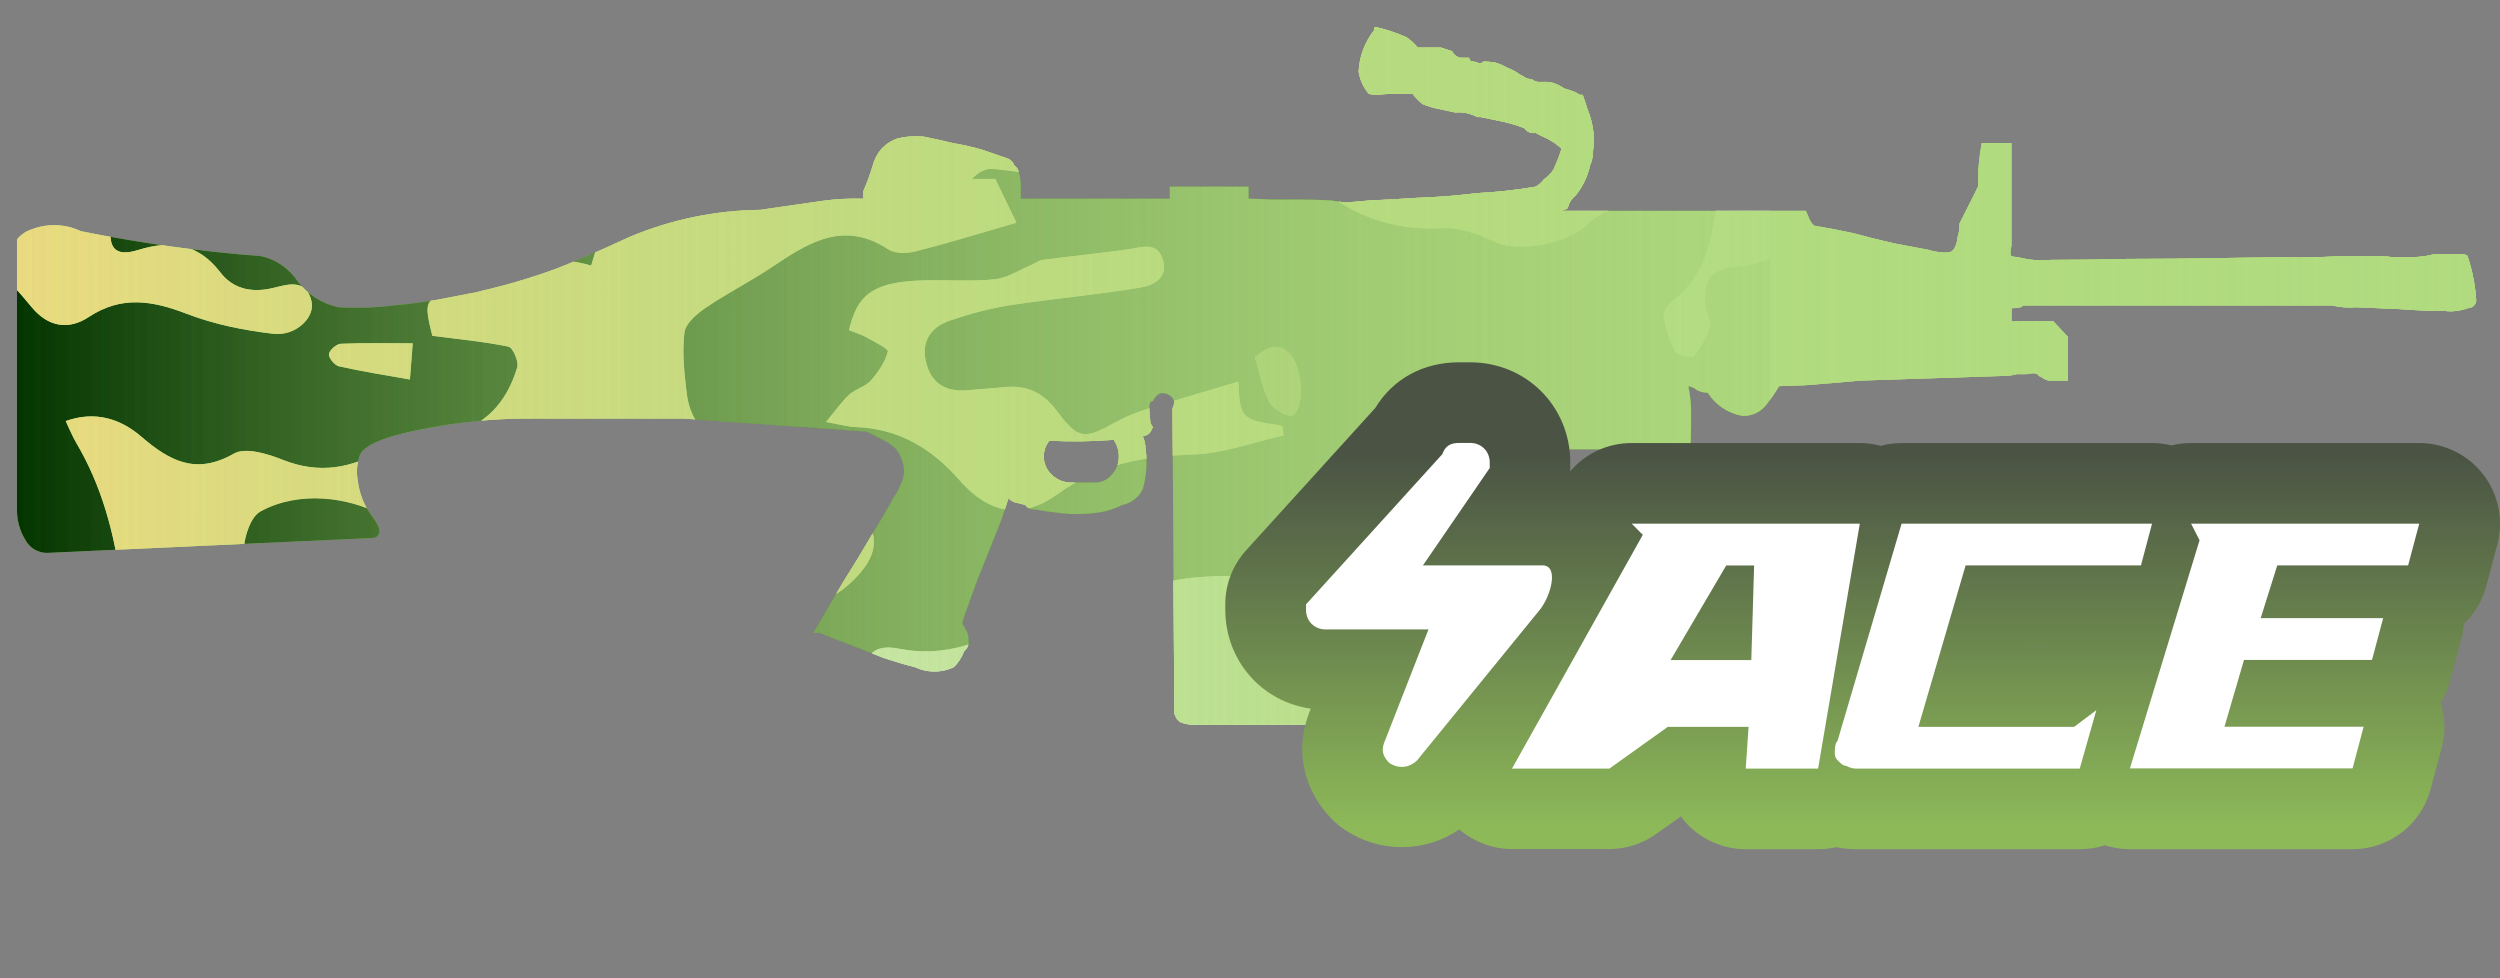 <?xml version="1.0" encoding="utf-8"?>
<!-- Generator: Adobe Illustrator 16.0.0, SVG Export Plug-In . SVG Version: 6.00 Build 0)  -->
<!DOCTYPE svg PUBLIC "-//W3C//DTD SVG 1.1//EN" "http://www.w3.org/Graphics/SVG/1.1/DTD/svg11.dtd">
<svg version="1.1" id="case1" xmlns="http://www.w3.org/2000/svg" xmlns:xlink="http://www.w3.org/1999/xlink" x="0px" y="0px"
	 width="92px" height="36px" viewBox="0 0 92 36" enable-background="new 0 0 92 36" xml:space="preserve">
<rect x="0" y="0" width="92" height="36" fill="#808080" stroke="none"/>
<path id="m249" fill="#B1DB7F" d="M52.174,1.751h0.854l0.412,0.136c0.057,0.126,0.172,0.217,0.31,0.24h0.308l0.065,0.136
	c0.081-0.004,0.161,0.007,0.235,0.034c0.078,0.047,0.181,0.033,0.24-0.034c0.137,0.004,0.272,0.016,0.408,0.034
	c0.166,0.049,0.325,0.118,0.477,0.205c0.16,0.056,0.312,0.136,0.443,0.239c0.084,0.037,0.164,0.083,0.239,0.137
	c0.063,0.023,0.134,0.035,0.203,0.035c0.065,0.058,0.149,0.094,0.237,0.102h0.309c0.08,0.005,0.16,0.016,0.238,0.034
	c0.145,0.05,0.283,0.119,0.408,0.205c0.157,0.046,0.295,0.089,0.407,0.136l0.173,0.102h0.103c0.067,0.182,0.124,0.355,0.17,0.513
	c0.073,0.176,0.131,0.359,0.171,0.545c0.044,0.19,0.066,0.385,0.066,0.58c0.002,0.16-0.01,0.32-0.033,0.478
	c-0.002,0.165-0.035,0.326-0.102,0.477c-0.092,0.414-0.277,0.801-0.549,1.128c-0.141,0.11-0.236,0.268-0.271,0.443
	c-0.039,0.032-0.088,0.055-0.137,0.068c-0.056,0.02-0.11,0.032-0.17,0.035h9.063c0.039,0.077,0.073,0.157,0.103,0.238
	c0.041,0.119,0.109,0.225,0.203,0.308c0.434,0.069,0.909,0.16,1.434,0.273c0.498,0.137,0.998,0.261,1.498,0.375
	c0.5,0.092,0.92,0.171,1.262,0.238c0.23,0.073,0.473,0.108,0.716,0.103c0.204,0,0.331-0.194,0.375-0.581
	c0.051-0.154,0.073-0.316,0.065-0.479l0.684-1.364V6.563c0-0.183,0.014-0.366,0.034-0.548c0.021-0.249,0.057-0.501,0.104-0.75h1.09
	v3.753l-0.035,0.273V9.36c0,0.067,0.088,0.101,0.271,0.101c0.399,0.109,0.815,0.144,1.228,0.103c0.772,0,1.703-0.011,2.793-0.035
	c1.113,0,2.309-0.011,3.578-0.034c1.25-0.022,2.432-0.034,3.543-0.034c0.364-0.022,0.729-0.034,1.092-0.034h0.889
	c0.217-0.003,0.436,0.008,0.646,0.034h0.748c0.267,0.001,0.528-0.033,0.783-0.101h1.021c0.16,0,0.24,0.034,0.24,0.101
	c0.174,0.519,0.275,1.059,0.309,1.605c-0.018,0.156-0.148,0.274-0.307,0.273c-0.271,0.102-0.563,0.137-0.853,0.103
	c-0.521,0-1.077-0.023-1.671-0.068L86.7,11.306c-0.3,0.024-0.599,0.001-0.888-0.067H74.43c0,0.067-0.137,0.102-0.408,0.102v0.478
	h1.533l0.547,0.582v1.604h-0.719c-0.099-0.026-0.191-0.073-0.271-0.136c-0.057-0.014-0.105-0.05-0.137-0.102
	c-0.043-0.017-0.091-0.029-0.138-0.034c-0.079,0.001-0.159,0.013-0.237,0.034h-0.375c-0.178,0.048-0.361,0.071-0.545,0.068
	l-5.246,0.171c-0.729,0.068-1.397,0.125-2.012,0.17c-0.613,0.024-0.932,0.034-0.954,0.034c-0.135,0.225-0.282,0.441-0.442,0.649
	c-0.209,0.297-0.558,0.465-0.92,0.444c-0.521-0.097-0.979-0.406-1.263-0.854c-0.143,0.004-0.282-0.031-0.407-0.103
	c-0.088-0.071-0.193-0.118-0.308-0.136c0.06,0.281,0.095,0.567,0.103,0.854v0.649c0.004,0.239-0.006,0.479-0.031,0.716
	c-0.038,0.122-0.098,0.238-0.172,0.342c-0.182,0.022-0.363,0.022-0.547,0c-0.186-0.057-0.367-0.124-0.545-0.205
	c-0.396-0.034-0.793-0.046-1.19-0.034H57.12c-1.021,0-2.103,0.012-3.238,0.034H51.6c0.035,0.12,0.069,0.247,0.104,0.375
	c0.233,0.812,0.372,1.646,0.407,2.491v6.414c0.063,0.309,0.005,0.627-0.17,0.889c-0.154-0.045-0.315-0.066-0.479-0.066h-7.395
	c-0.221,0.021-0.443-0.014-0.648-0.102c-0.165-0.131-0.245-0.342-0.206-0.549l-0.064-10.99c0.042-0.084,0.064-0.178,0.064-0.272
	c-0.077-0.183-0.26-0.299-0.459-0.29c-0.028,0.004-0.055,0.01-0.088,0.017c-0.105,0.064-0.189,0.16-0.237,0.273
	c-0.088,0-0.137,0.08-0.137,0.24c0,0.148,0.011,0.297,0.033,0.443c-0.005,0.102,0.033,0.201,0.103,0.274
	c-0.033,0.086-0.079,0.167-0.137,0.237c-0.067,0.059-0.15,0.095-0.238,0.103c0.063,0.14,0.098,0.29,0.102,0.443
	c0.024,0.169,0.037,0.341,0.035,0.512c0.003,0.335-0.042,0.669-0.137,0.99c-0.144,0.301-0.423,0.518-0.75,0.58
	c-0.34,0.172-0.71,0.275-1.09,0.307c-0.385,0.045-0.773,0.045-1.158,0c-0.387-0.045-0.705-0.088-0.955-0.137
	c-0.146,0.014-0.289-0.051-0.374-0.17l-0.273-0.066c-0.13-0.018-0.251-0.079-0.341-0.174c-0.021,0.069-0.113,0.342-0.272,0.819
	c-0.181,0.454-0.386,0.967-0.614,1.536c-0.227,0.547-0.42,1.058-0.579,1.533c-0.096,0.233-0.176,0.475-0.239,0.719
	c0.075,0.121,0.144,0.246,0.205,0.373c0.019,0.113,0.03,0.229,0.035,0.344c-0.015,0.119-0.077,0.23-0.171,0.307
	c-0.082,0.219-0.209,0.418-0.375,0.581c-0.453,0.216-0.978,0.216-1.431,0c-0.363-0.088-0.75-0.206-1.158-0.341
	c-0.41-0.16-0.783-0.309-1.125-0.443c-0.386-0.138-0.794-0.297-1.225-0.479h-0.24l0.137-0.206c0.273-0.478,0.591-1.024,0.955-1.64
	c0.387-0.612,0.738-1.192,1.056-1.738c0.34-0.549,0.613-1.014,0.817-1.4c0.146-0.21,0.26-0.44,0.341-0.683
	c0.067-0.224,0.055-0.465-0.034-0.682c-0.079-0.275-0.263-0.509-0.511-0.649l-0.444-0.239c-0.12-0.062-0.24-0.118-0.354-0.169
	l-6.729-0.479H19.4c-1.27,0.004-2.537,0.129-3.782,0.375c-1.454,0.273-2.249,0.604-2.385,0.991
	c-0.099,0.294-0.123,0.609-0.068,0.916c0.056,0.469,0.232,0.916,0.511,1.296c0.271,0.342,0.351,0.58,0.239,0.717
	c-0.057,0.074-0.147,0.111-0.239,0.102l-11.96,0.549c-0.329-0.007-0.629-0.188-0.784-0.479c-0.213-0.35-0.319-0.75-0.307-1.157
	V8.814C0.764,8.636,0.954,8.506,1.17,8.439c0.585-0.227,1.239-0.202,1.805,0.068C5.17,8.949,7.389,9.256,9.621,9.429
	c0.546,0.124,1.023,0.454,1.331,0.922c0.369,0.488,0.902,0.827,1.5,0.956c0.681,0.04,1.364,0.017,2.041-0.068
	c0.71-0.059,1.416-0.162,2.114-0.308c1.299-0.23,2.575-0.574,3.815-1.025c0.659-0.25,1.579-0.647,2.76-1.192
	c1.522-0.639,3.154-0.976,4.804-0.991l0.444-0.067c0.636-0.09,1.272-0.181,1.907-0.274c0.475-0.062,0.953-0.084,1.431-0.068V7.04
	c0.13-0.3,0.244-0.608,0.341-0.921c0.055-0.225,0.16-0.436,0.306-0.615c0.166-0.187,0.377-0.328,0.614-0.409
	c0.313-0.076,0.637-0.099,0.958-0.068c0.34,0.068,0.703,0.148,1.089,0.24c0.356,0.061,0.709,0.14,1.057,0.239l0.987,0.34
	c0.095,0.052,0.168,0.137,0.205,0.239c0.095,0.062,0.157,0.162,0.171,0.274c0.049,0.166,0.071,0.338,0.067,0.511v0.443h5.486V6.87
	h2.896v0.443c0.226,0,0.51,0.011,0.852,0.033h1.158c0.386,0,0.738,0.012,1.057,0.033c0.168,0.033,0.34,0.056,0.512,0.069
	c0.067,0,0.354-0.022,0.853-0.069c0.5-0.021,1.103-0.055,1.808-0.101c0.701-0.022,1.432-0.08,2.18-0.171
	c0.721-0.037,1.438-0.116,2.148-0.238c0.119-0.068,0.225-0.161,0.307-0.273c0.135-0.09,0.25-0.206,0.34-0.341
	c0.119-0.254,0.223-0.517,0.306-0.785c-0.183-0.168-0.389-0.306-0.612-0.409c-0.117-0.047-0.229-0.104-0.34-0.171
	C56.35,4.923,56.188,4.855,56.1,4.719c-0.254-0.1-0.517-0.18-0.783-0.239c-0.317-0.068-0.59-0.125-0.817-0.171h-0.134
	c-0.25-0.135-0.534-0.195-0.816-0.171L52.895,4c-0.186-0.041-0.367-0.097-0.543-0.169c-0.125-0.101-0.237-0.216-0.341-0.341V3.456
	h-0.719c-0.194-0.003-0.388,0.008-0.58,0.035c-0.114,0-0.229-0.012-0.34-0.035c-0.197-0.234-0.326-0.517-0.374-0.819
	c0.025-0.561,0.229-1.098,0.579-1.536V1h0.067c0.388,0.087,0.764,0.213,1.123,0.375C51.919,1.482,52.057,1.609,52.174,1.751z
	 M40.985,16.186c-0.788,0.062-1.579,0.073-2.368,0.033c-0.31,0.381-0.265,0.938,0.102,1.264c0.202,0.19,0.473,0.289,0.75,0.273
	h0.887c0.211-0.014,0.408-0.113,0.546-0.273c0.185-0.191,0.283-0.45,0.271-0.716C41.168,16.559,41.103,16.357,40.985,16.186z"/>
<g>
	<g>
		<defs>
			<path id="SVGID_1_" d="M52.174,1.751h0.854l0.412,0.136c0.057,0.126,0.172,0.217,0.31,0.24h0.308l0.065,0.136
				c0.081-0.004,0.161,0.007,0.235,0.034c0.078,0.047,0.181,0.033,0.24-0.034c0.137,0.004,0.272,0.016,0.408,0.034
				c0.166,0.049,0.325,0.118,0.477,0.205c0.16,0.056,0.312,0.136,0.443,0.239c0.084,0.037,0.164,0.083,0.239,0.137
				c0.063,0.023,0.134,0.035,0.203,0.035c0.065,0.058,0.149,0.094,0.237,0.102h0.309c0.08,0.005,0.16,0.016,0.238,0.034
				c0.145,0.05,0.283,0.119,0.408,0.205c0.157,0.046,0.295,0.089,0.407,0.136l0.173,0.102h0.103c0.067,0.182,0.124,0.355,0.17,0.513
				c0.073,0.176,0.131,0.359,0.171,0.545c0.044,0.19,0.066,0.385,0.066,0.58c0.002,0.16-0.01,0.32-0.033,0.478
				c-0.002,0.165-0.035,0.326-0.102,0.477c-0.092,0.414-0.277,0.801-0.549,1.128c-0.141,0.11-0.236,0.268-0.271,0.443
				c-0.039,0.032-0.088,0.055-0.137,0.068c-0.056,0.02-0.11,0.032-0.17,0.035h9.063c0.039,0.077,0.073,0.157,0.103,0.238
				c0.041,0.119,0.109,0.225,0.203,0.308c0.434,0.069,0.909,0.16,1.434,0.273c0.498,0.137,0.998,0.261,1.498,0.375
				c0.5,0.092,0.92,0.171,1.262,0.238c0.23,0.073,0.473,0.108,0.716,0.103c0.204,0,0.331-0.194,0.375-0.581
				c0.051-0.154,0.073-0.316,0.065-0.479l0.684-1.364V6.563c0-0.183,0.014-0.366,0.034-0.548c0.021-0.249,0.057-0.501,0.104-0.75
				h1.09v3.753l-0.035,0.273V9.36c0,0.067,0.088,0.101,0.271,0.101c0.399,0.109,0.815,0.144,1.228,0.103
				c0.772,0,1.703-0.011,2.793-0.035c1.113,0,2.309-0.011,3.578-0.034c1.25-0.022,2.432-0.034,3.543-0.034
				c0.364-0.022,0.729-0.034,1.092-0.034h0.889c0.217-0.003,0.436,0.008,0.646,0.034h0.748c0.267,0.001,0.528-0.033,0.783-0.101
				h1.021c0.16,0,0.24,0.034,0.24,0.101c0.174,0.519,0.275,1.059,0.309,1.605c-0.018,0.156-0.148,0.274-0.307,0.273
				c-0.271,0.102-0.563,0.137-0.853,0.103c-0.521,0-1.077-0.023-1.671-0.068L86.7,11.306c-0.3,0.024-0.599,0.001-0.888-0.067H74.43
				c0,0.067-0.137,0.102-0.408,0.102v0.478h1.533l0.547,0.582v1.604h-0.719c-0.099-0.026-0.191-0.073-0.271-0.136
				c-0.057-0.014-0.105-0.05-0.137-0.102c-0.043-0.017-0.091-0.029-0.138-0.034c-0.079,0.001-0.159,0.013-0.237,0.034h-0.375
				c-0.178,0.048-0.361,0.071-0.545,0.068l-5.246,0.171c-0.729,0.068-1.397,0.125-2.012,0.17c-0.613,0.024-0.932,0.034-0.954,0.034
				c-0.135,0.225-0.282,0.441-0.442,0.649c-0.209,0.297-0.558,0.465-0.92,0.444c-0.521-0.097-0.979-0.406-1.263-0.854
				c-0.143,0.004-0.282-0.031-0.407-0.103c-0.088-0.071-0.193-0.118-0.308-0.136c0.06,0.281,0.095,0.567,0.103,0.854v0.649
				c0.004,0.239-0.006,0.479-0.031,0.716c-0.038,0.122-0.098,0.238-0.172,0.342c-0.182,0.022-0.363,0.022-0.547,0
				c-0.186-0.057-0.367-0.124-0.545-0.205c-0.396-0.034-0.793-0.046-1.19-0.034H57.12c-1.021,0-2.103,0.012-3.238,0.034H51.6
				c0.035,0.12,0.069,0.247,0.104,0.375c0.233,0.812,0.372,1.646,0.407,2.491v6.414c0.063,0.309,0.005,0.627-0.17,0.889
				c-0.154-0.045-0.315-0.066-0.479-0.066h-7.395c-0.221,0.021-0.443-0.014-0.648-0.102c-0.165-0.131-0.245-0.342-0.206-0.549
				l-0.064-10.99c0.042-0.084,0.064-0.178,0.064-0.272c-0.077-0.183-0.26-0.299-0.459-0.29c-0.028,0.004-0.055,0.01-0.088,0.017
				c-0.105,0.064-0.189,0.16-0.237,0.273c-0.088,0-0.137,0.08-0.137,0.24c0,0.148,0.011,0.297,0.033,0.443
				c-0.005,0.102,0.033,0.201,0.103,0.274c-0.033,0.086-0.079,0.167-0.137,0.237c-0.067,0.059-0.15,0.095-0.238,0.103
				c0.063,0.14,0.098,0.29,0.102,0.443c0.024,0.169,0.037,0.341,0.035,0.512c0.003,0.335-0.042,0.669-0.137,0.99
				c-0.144,0.301-0.423,0.518-0.75,0.58c-0.34,0.172-0.71,0.275-1.09,0.307c-0.385,0.045-0.773,0.045-1.158,0
				c-0.387-0.045-0.705-0.088-0.955-0.137c-0.146,0.014-0.289-0.051-0.374-0.17l-0.273-0.066c-0.13-0.018-0.251-0.079-0.341-0.174
				c-0.021,0.069-0.113,0.342-0.272,0.819c-0.181,0.454-0.386,0.967-0.614,1.536c-0.227,0.547-0.42,1.058-0.579,1.533
				c-0.096,0.233-0.176,0.475-0.239,0.719c0.075,0.121,0.144,0.246,0.205,0.373c0.019,0.113,0.03,0.229,0.035,0.344
				c-0.015,0.119-0.077,0.23-0.171,0.307c-0.082,0.219-0.209,0.418-0.375,0.581c-0.453,0.216-0.978,0.216-1.431,0
				c-0.363-0.088-0.75-0.206-1.158-0.341c-0.41-0.16-0.783-0.309-1.125-0.443c-0.386-0.138-0.794-0.297-1.225-0.479h-0.24
				l0.137-0.206c0.273-0.478,0.591-1.024,0.955-1.64c0.387-0.612,0.738-1.192,1.056-1.738c0.34-0.549,0.613-1.014,0.817-1.4
				c0.146-0.21,0.26-0.44,0.341-0.683c0.067-0.224,0.055-0.465-0.034-0.682c-0.079-0.275-0.263-0.509-0.511-0.649l-0.444-0.239
				c-0.12-0.062-0.24-0.118-0.354-0.169l-6.729-0.479H19.4c-1.27,0.004-2.537,0.129-3.782,0.375
				c-1.454,0.273-2.249,0.604-2.385,0.991c-0.099,0.294-0.123,0.609-0.068,0.916c0.056,0.469,0.232,0.916,0.511,1.296
				c0.271,0.342,0.351,0.58,0.239,0.717c-0.057,0.074-0.147,0.111-0.239,0.102l-11.96,0.549c-0.329-0.007-0.629-0.188-0.784-0.479
				c-0.213-0.35-0.319-0.75-0.307-1.157V8.814C0.764,8.636,0.954,8.506,1.17,8.439c0.585-0.227,1.239-0.202,1.805,0.068
				C5.17,8.949,7.389,9.256,9.621,9.429c0.546,0.124,1.023,0.454,1.331,0.922c0.369,0.488,0.902,0.827,1.5,0.956
				c0.681,0.04,1.364,0.017,2.041-0.068c0.71-0.059,1.416-0.162,2.114-0.308c1.299-0.23,2.575-0.574,3.815-1.025
				c0.659-0.25,1.579-0.647,2.76-1.192c1.522-0.639,3.154-0.976,4.804-0.991l0.444-0.067c0.636-0.09,1.272-0.181,1.907-0.274
				c0.475-0.062,0.953-0.084,1.431-0.068V7.04c0.13-0.3,0.244-0.608,0.341-0.921c0.055-0.225,0.16-0.436,0.306-0.615
				c0.166-0.187,0.377-0.328,0.614-0.409c0.313-0.076,0.637-0.099,0.958-0.068c0.34,0.068,0.703,0.148,1.089,0.24
				c0.356,0.061,0.709,0.14,1.057,0.239l0.987,0.34c0.095,0.052,0.168,0.137,0.205,0.239c0.095,0.062,0.157,0.162,0.171,0.274
				c0.049,0.166,0.071,0.338,0.067,0.511v0.443h5.486V6.87h2.896v0.443c0.226,0,0.51,0.011,0.852,0.033h1.158
				c0.386,0,0.738,0.012,1.057,0.033c0.168,0.033,0.34,0.056,0.512,0.069c0.067,0,0.354-0.022,0.853-0.069
				c0.5-0.021,1.103-0.055,1.808-0.101c0.701-0.022,1.432-0.08,2.18-0.171c0.721-0.037,1.438-0.116,2.148-0.238
				c0.119-0.068,0.225-0.161,0.307-0.273c0.135-0.09,0.25-0.206,0.34-0.341c0.119-0.254,0.223-0.517,0.306-0.785
				c-0.183-0.168-0.389-0.306-0.612-0.409c-0.117-0.047-0.229-0.104-0.34-0.171C56.35,4.923,56.188,4.855,56.1,4.719
				c-0.254-0.1-0.517-0.18-0.783-0.239c-0.317-0.068-0.59-0.125-0.817-0.171h-0.134c-0.25-0.135-0.534-0.195-0.816-0.171L52.895,4
				c-0.186-0.041-0.367-0.097-0.543-0.169c-0.125-0.101-0.237-0.216-0.341-0.341V3.456h-0.719c-0.194-0.003-0.388,0.008-0.58,0.035
				c-0.114,0-0.229-0.012-0.34-0.035c-0.197-0.234-0.326-0.517-0.374-0.819c0.025-0.561,0.229-1.098,0.579-1.536V1h0.067
				c0.388,0.087,0.764,0.213,1.123,0.375C51.919,1.482,52.057,1.609,52.174,1.751z M40.985,16.186
				c-0.788,0.062-1.579,0.073-2.368,0.033c-0.31,0.381-0.265,0.938,0.102,1.264c0.202,0.19,0.473,0.289,0.75,0.273h0.887
				c0.211-0.014,0.408-0.113,0.546-0.273c0.185-0.191,0.283-0.45,0.271-0.716C41.168,16.559,41.103,16.357,40.985,16.186z"/>
		</defs>
		<clipPath id="SVGID_2_">
			<use xlink:href="#SVGID_1_"  overflow="visible"/>
		</clipPath>
		<g clip-path="url(#SVGID_2_)">
			<g>
				<g>
					<g>
						<g>
							<path fill="#033500" d="M23.211,29.525c-0.508,0-1.016,0-1.523,0c-0.962-0.195-1.925-0.396-3.081-0.629
								c-0.092,0.104-0.316,0.365-0.541,0.629c-4.574,0-9.147,0-13.721,0c-0.277-0.461-0.643-0.896-0.798-1.396
								c-0.098-0.313,0.119-0.728,0.195-1.094c0.338,0.08,0.689,0.127,1.01,0.254c0.158,0.063,0.259,0.271,0.386,0.412
								c0.571,0.633,0.943,0.422,1.261-0.295c-0.311-0.224-0.584-0.416-1.002-0.718c1.415-0.545,1.932-1.512,1.884-2.938
								c-0.012-0.35,0.739-0.859,1.234-1.053c0.57-0.223,1.256-0.123,1.872-0.258c0.819-0.178,1.796-0.027,2.474-1.103
								c-0.479-0.159-0.853-0.353-1.246-0.405c-0.562-0.086-1.154,0-1.7-0.131c-0.363-0.089-0.958-0.449-0.942-0.646
								c0.04-0.476,0.255-1.146,0.616-1.345c1.44-0.782,3.218-0.508,4.385,0.095c1.223,0.633,2.229,0.672,3.375,0.469
								c2.883-0.508,5.544-0.301,7.77,1.896c0.438,0.437,1.043,0.729,1.619,0.979c1.744,0.752,3.928,0.147,5.049-1.34
								c0.693-0.918,0.39-1.806-0.635-2.197c-0.687-0.265-1.623-0.589-1.864-1.144c-0.403-0.925-0.923-1.157-1.8-1.142
								c-1.238,0.022-2.081-0.734-2.223-1.992c-0.083-0.731-0.17-1.486-0.078-2.207c0.042-0.338,0.459-0.689,0.788-0.912
								c0.769-0.524,1.607-0.947,2.382-1.463c1.347-0.899,2.661-1.785,4.336-0.681c0.249,0.163,0.691,0.152,1.007,0.07
								c1.209-0.308,2.403-0.677,3.702-1.052c-0.229-0.478-0.493-1.025-0.774-1.608c-0.294,0-0.579,0-0.863,0
								c0.244-0.265,0.52-0.396,0.782-0.373c0.985,0.093,1.963,0.271,2.948,0.349c0.855,0.068,1.392-0.418,1.556-1.229
								c0.163-0.811-0.138-1.512-0.947-1.753c-1.313-0.392-2.096-1.636-3.6-1.877c-0.948-0.153-1.613-0.438-2.252,0.478
								c-0.468-0.502-0.553-0.957,0-1.309C34.491,0.72,34.86,0.742,35.17,0.74c1.081-0.008,2.205,0.279,2.975-0.92
								c0.189-0.293,0.861-0.289,1.318-0.389c0.365-0.082,0.776-0.043,1.101-0.195c0.313-0.146,0.54-0.471,0.805-0.719
								c-0.342-0.143-0.687-0.402-1.029-0.398c-0.562,0.004-1.118,0.206-1.684,0.277c-0.744,0.094-1.334-0.273-1.386-0.975
								c-0.03-0.41,0.345-0.984,0.708-1.25c0.368-0.27,0.942-0.283,1.433-0.35c0.687-0.092,1.385-0.084,2.066-0.198
								c0.635-0.108,0.566-0.539,0.223-0.894c-0.205-0.211-0.546-0.428-0.815-0.416c-1.453,0.065-2.912,0.131-4.346,0.351
								c-0.502,0.078-1.09,0.494-1.372,0.928c-0.659,1.015-1.58,1.431-2.674,1.785c-0.574,0.187-1.189,0.78-1.427,1.343
								c-0.369,0.869-0.901,1.258-1.777,1.274c-0.857,0.017-1.717-0.041-2.569,0.021c-0.284,0.021-0.548,0.313-0.821,0.479
								c0.208,0.187,0.444,0.349,0.62,0.562c0.298,0.36,0.559,0.75,0.835,1.129c-0.34,0.232-0.654,0.553-1.031,0.668
								c-0.299,0.09-0.678-0.051-1.014-0.121c-0.779-0.168-1.541-0.656-2.35-0.037c-0.107,0.084-0.397-0.08-0.605-0.116
								c-0.259-0.046-0.521-0.081-0.782-0.114c-0.611-0.076-1.22-0.186-1.833-0.215c-0.739-0.037-1.92-0.286-2.14,0.055
								c-0.631,0.979-2.167,1.172-2.196,2.641c-0.009,0.505-0.302,1.002-0.514,1.654c-0.221-0.293-0.39-0.515-0.566-0.748
								c-1.682,0.283-3.585-0.338-4.983,1.144c0.414,1.389,1.444,1.379,2.535,1.297c3.097-0.231,6.195-0.39,9.275,0.198
								c0.295,0.058,0.812,0.131,0.828,0.25c0.042,0.32-0.129,0.666-0.223,1.033c-1.355-0.399-2.422-0.15-3.43,0.638
								c-0.36,0.282-0.922,0.394-1.402,0.425c-1.284,0.092-1.357,0.152-1.014,1.52c0.912,0.119,1.868,0.207,2.803,0.398
								c0.162,0.033,0.386,0.551,0.321,0.766c-0.388,1.299-1.201,2.201-2.594,2.478c-0.769,0.151-1.635,0.149-2.28,0.524
								c-1.235,0.714-2.398,0.934-3.748,0.4c-0.56-0.225-1.377-0.475-1.802-0.232c-1.397,0.798-2.364,0.275-3.409-0.623
								c-0.759-0.653-1.69-0.963-2.782-0.574c0.142,0.297,0.245,0.559,0.386,0.798c0.936,1.58,1.397,3.308,1.64,5.11
								c0.197,1.466-0.619,2.271-2.069,1.982c-0.492-0.096-0.987-0.223-1.452-0.41c-0.53-0.213-0.993-0.352-1.438,0.168
								c-0.445,0.521-0.271,0.982,0.04,1.467c0.418,0.66,0.351,1.142-0.516,1.289c0-5.397,0-10.794,0-16.194
								c0.274,0.041,0.631-0.015,0.804,0.141c0.492,0.438,0.927,0.944,1.35,1.455c0.609,0.731,1.355,0.858,2.105,0.363
								c1.206-0.796,2.343-0.603,3.601-0.118c1.011,0.391,2.11,0.611,3.19,0.736c0.821,0.096,1.543-0.6,1.405-1.194
								c-0.212-0.903-0.962-0.588-1.483-0.476c-0.783,0.172-1.433-0.014-1.876-0.592c-0.827-1.076-1.821-1.19-3.026-0.82
								c-0.822,0.257-1.12-0.061-0.977-0.913c0.034-0.2,0.095-0.396,0.194-0.794c-1.685,0.5-2.708-0.389-3.247-1.607
								C0.596,4.865,0.027,4.49-0.99,4.56c0-1.332,0-2.666,0-4c0.447-0.476,1.054-0.875,0.783-1.734
								C-0.459-1.231-0.725-1.289-0.99-1.346c0-0.762,0-1.525,0-2.287C0.09-3.311,1.171-2.99,2.252-2.669
								C3.808-3.971,5.195-3.404,6.541-2.29c0.088,0.071,0.243,0.06,0.362,0.103C7.64-1.924,7.5-1.313,7.299-0.846
								C7.105-0.401,6.693-0.27,6.209-0.663c-0.63-0.509-1.324-0.513-2.021-0.063c-1.29,0.834-2.59,1.654-3.941,2.516
								c0.567,0.943,1.036,1.727,1.57,2.617C3.293,2.95,4.88,1.912,6.964,3.31C6.78,2.999,6.596,2.689,6.338,2.252
								c1.23-0.407,2.372-0.881,3.56-1.149c1.167-0.268,2.378-0.35,3.575-0.461c0.332-0.031,0.68,0.123,1.023,0.187
								c0.229,0.042,0.46,0.073,0.749,0.118c0.007-0.941-0.662-1.143-1.203-1.502c-0.589-0.394-1.149-0.853-1.643-1.358
								c-0.857-0.879-1.644-1.829-2.488-2.722C9.753-4.803,9.443-4.954,9.233-4.92c-1.035,0.16-1.788-0.2-2.25-1.209
								C6.456-5.022,6.23-4.961,5.197-5.545C3.868-6.298,3.653-6.266,2.596-5.153C2.4-4.946,2.143-4.78,2.003-4.542
								C1.574-3.81,1.131-3.562,0.359-4.175C0.016-4.446-0.534-4.458-0.99-4.586c0-3.621,0-7.242,0-10.863
								c0.145,0,0.29-0.001,0.436-0.001c1.026-0.648,2.055-1.034,3.216-0.259c0.188,0.126,0.555-0.044,0.834-0.021
								c0.894,0.076,1.832,0.037,2.663,0.313c0.685,0.227,1.166,0.253,1.689-0.229c0.679-0.625,1.227-0.443,1.883,0.166
								c0.768,0.711,1.694,1.248,2.552,1.86c0.084-0.042,0.167-0.084,0.251-0.126c-0.42-1.682,1.833-2.364,1.419-4.179
								c-0.26,0.287-0.438,0.483-0.775,0.856c0.225-0.536,0.354-0.845,0.5-1.19c-0.231-0.163-0.429-0.313-0.637-0.448
								c-1.327-0.854-2.519-1.785-2.664-3.558c-0.019-0.231-0.547-0.482-0.883-0.612c-0.634-0.247-1.341-0.332-1.934-0.645
								c-0.275-0.144-0.51-0.679-0.475-1.006c0.029-0.26,0.483-0.651,0.771-0.671c0.743-0.051,1.497,0.063,2.246,0.125
								c0.716,0.063,1.44,0.253,2.142,0.185c0.696-0.067,1.084-0.688,0.822-1.323c-0.128-0.311-0.77-0.555-1.188-0.568
								c-0.68-0.021-1.366,0.229-2.052,0.252c-0.754,0.026-1.068-0.483-0.832-1.195c0.364-1.102,1.398-1.656,2.675-1.394
								c0.854,0.175,1.696,0.407,2.474,0.597c-0.117,0.303-0.231,0.599-0.344,0.894c0.314,0.102,0.624,0.267,0.945,0.29
								c0.503,0.038,1.039,0.077,1.516-0.054c2.401-0.655,4.633-0.165,6.833,0.832c1.837,0.832,3.785,1.38,5.803,1.265
								c0.995-0.057,1.989-0.526,2.929-0.934c0.264-0.115,0.479-0.688,0.447-1.025c-0.023-0.247-0.485-0.455-0.753-0.678
								c-0.706-0.594-1.51-1.106-2.088-1.805c-0.471-0.568-0.79-0.759-1.327-0.268c0.12,0.234,0.26,0.443,0.318,0.674
								c0.012,0.048-0.27,0.193-0.43,0.259c-0.337,0.139-0.737,0.185-1.016,0.395c-0.644,0.482-1.296,0.47-1.954,0.139
								c-0.848-0.425-1.673-0.894-2.494-1.367c-0.987-0.571-1.044-1.006-0.299-1.836c0.16-0.178,0.263-0.408,0.404-0.631
								c0.622,0.923,1.497,0.918,2.058,0.009c0.358-0.582,0.679-0.997,1.508-0.667c0.335,0.134,1.087-0.065,1.254-0.348
								c0.604-1.024,1.446-1.246,2.544-1.254c1.125-0.007,2.092,0.705,2.381,1.789c0.126,0.479,0.525,1.011,0.952,1.26
								c1.154,0.67,1.187,0.616,0.552,1.909c0.431,0.062,0.831,0.107,1.227,0.177c0.992,0.175,2.052,0.197,2.956,0.584
								c1.07,0.458,1.973,0.448,2.98-0.063c1.096-0.555,2.248-0.997,3.357-1.524c0.711-0.336,1.446-0.663,2.067-1.133
								c0.829-0.628,1.012-1.613,0.581-2.267c0.386-0.178,0.771-0.358,1.156-0.539c-0.392-0.766-0.84-0.685-1.25-0.254
								c-0.166-0.263-0.272-0.624-0.429-0.644c-0.877-0.114-0.75-0.679-0.639-1.26c6.396,0,12.793,0,19.246,0
								c0,4.192,0,8.384,0,12.577c-0.147,0.025-0.329,0.007-0.446,0.083c-0.338,0.216-0.646,0.472-0.972,0.711
								c0.269,0.177,0.523,0.374,0.804,0.525c0.188,0.101,0.412,0.14,0.614,0.206c0,1.715,0,3.43,0,5.146
								c-0.563,0.024-1.139,0.003-1.694,0.086c-0.926,0.139-1.854,0.301-2.754,0.551c-0.248,0.069-0.574,0.493-0.558,0.731
								c0.021,0.247,0.375,0.534,0.646,0.679c0.265,0.139,0.609,0.177,0.916,0.157c1.148-0.078,2.297-0.196,3.441-0.301
								c0,4.701,0,9.401,0,14.104c-0.59-0.172-1.191-0.311-1.77-0.521c-0.529-0.193-1.006-0.561-1.545-0.68
								c-1.086-0.241-2.205-0.344-3.301-0.553c-0.269-0.051-0.502-0.289-0.75-0.441c0.155-0.246,0.25-0.602,0.471-0.718
								c1.045-0.558,2.109-0.476,3.197,0.09c0.356-0.66,0.707-1.31,1.159-2.146c-0.967-0.076-1.743-0.121-2.518-0.203
								c-0.447-0.047-0.927-0.08-1.334-0.254c-1.074-0.463-1.171-0.45-1.671,0.861c-0.78-0.414-1.557-0.783-2.286-1.223
								c-0.724-0.436-1.4-0.941-1.984-1.339c-0.063,0.479,0,1.012-0.229,1.337c-0.146,0.209-0.727,0.148-1.106,0.146
								c-0.17-0.002-0.334-0.176-0.512-0.24c-0.927-0.336-1.854-0.662-2.783-0.991c-0.065,0.133-0.133,0.266-0.194,0.399
								c0.409,0.303,0.813,0.617,1.233,0.91c0.726,0.504,1.582,0.887,2.151,1.525c0.595,0.662,0.906,1.582,2.089,1.477
								c-0.472,0.135-0.916,0.182-1.246,0.012c-1.147-0.596-2.244-1.291-3.394-1.889c-0.297-0.152-0.721-0.16-1.059-0.093
								c-0.58,0.117-0.67-0.093-0.6-0.601C47.26-7.229,46.857-7.229,46.258-7c0.479,0.705,0.246,1.053-0.501,1.191
								c-0.496,0.094-1.037,0.164-1.453,0.414c-0.351,0.211-0.833,0.746-0.765,1.004c0.201,0.742,0.496,1.588,1.039,2.076
								c0.729,0.655,0.645,1.121,0.133,1.746l0.023-0.021c-0.545,0.679-1.246,0.885-2.106,0.819
								c-0.301-0.022-0.627,0.281-0.943,0.435c0.27,0.269,0.494,0.653,0.819,0.776c0.395,0.148,0.875,0.109,1.314,0.094
								c1.383-0.047,2.475,0.615,3.65,1.379c-0.905,0.771-1.728,1.469-2.545,2.166c0.06,0.08,0.112,0.16,0.169,0.24
								c1.334-0.107,2.328,0.605,3.232,1.402c1.387,1.215,2.924,1.787,4.781,1.676c0.641-0.037,1.336,0.246,1.944,0.523
								c0.859,0.391,2.675,0.027,3.326-0.643c0.342-0.35,0.879-0.568,1.369-0.707c0.512-0.141,1.078-0.063,1.604-0.163
								c1.334-0.25,1.692-0.825,1.598-2.193c-0.023-0.354,0.188-1.001,0.4-1.052c1.186-0.282,1.397-1.148,1.526-2.139
								c0.049-0.364,0.168-0.721,0.25-1.08c0,1.269,0,2.541,0,3.812c-0.938,0.188-1.508,0.751-1.705,1.688
								c-0.11,0.525-0.237,1.048-0.326,1.576c-0.188,1.142-0.477,2.219-1.448,2.983c-0.191,0.149-0.445,0.417-0.422,0.603
								c0.053,0.453,0.196,0.914,0.418,1.314c0.084,0.155,0.616,0.273,0.686,0.191c0.266-0.314,0.479-0.701,0.602-1.096
								c0.063-0.205-0.139-0.478-0.162-0.724c-0.111-1.067,0.229-1.423,1.31-1.493c0.356-0.023,0.702-0.183,1.055-0.281
								c0,5.465,0,10.927,0,16.388c-1.002,0.255-1.269-0.563-1.715-1.153c-0.252-0.332-0.638-0.899-0.867-0.854
								c-0.967,0.174-1.899,0.526-2.827,0.86c-0.123,0.046-0.146,0.356-0.214,0.539c0.441,0.091,0.813,0.14,1.168,0.254
								c0.729,0.236,1.386,0.81,1.058,1.517c-0.4,0.854-0.14,1.646-0.219,2.463c-5.148,0-10.291,0-15.439,0
								c0.652-0.342,1.275-0.887,1.962-0.986c1.43-0.207,2.896-0.199,4.342-0.238c1.324-0.035,2.349-0.668,3.57-1.609
								c-1.308,0.117-2.146-0.041-2.205-1.344c-0.011-0.199-0.42-0.451-0.688-0.551c-0.47-0.17-0.976-0.326-1.468-0.338
								c-0.627-0.018-0.66-0.352-0.604-0.811c0.084-0.695,0.607-0.881,1.166-0.854c0.974,0.054,1.957,0.127,2.908,0.313
								c2.082,0.412,3.197-0.162,3.566-2.074c-0.563-0.137-1.137-0.266-1.705-0.408c-0.426-0.104-0.906-0.137-1.252-0.367
								c-0.684-0.453-1.289-1.021-1.795-1.438c0.123-0.48,0.537-1.154,0.352-1.539c-0.336-0.7-1.063-0.393-1.678-0.125
								c0.178,0.391,0.336,0.738,0.607,1.343c-0.627-0.099-1.053-0.07-1.379-0.234c-1.105-0.561-1.094-0.584-1.563,0.629
								c-0.709,1.826-1.469,2.347-3.344,2.314c-0.824-0.01-1.651-0.033-2.476,0.01c-0.563,0.027-1.135,0.104-1.671,0.262
								c-0.917,0.279-1.103,0.933-0.559,1.729c0.176,0.254,0.351,0.513,0.617,0.896c-0.857,0.197-1.585,0.416-2.328,0.527
								c-0.792,0.117-1.316,0.361-1.226,1.313c0.073,0.747-0.41,0.963-1.085,0.969c-0.765,0.015-0.941-0.428-0.83-1.041
								c0.092-0.515,0.296-1.006,0.435-1.508c0.135-0.496,0.249-0.996,0.433-1.733c-0.565,0.223-0.806,0.291-1.018,0.409
								c-1.274,0.709-2.572,1.127-4.084,0.828c-1.021-0.199-1.38,0.33-1.106,1.358c0.057,0.218,0.113,0.435,0.205,0.636
								c0.375,0.825,0.037,1.282-0.776,1.438c-0.394,0.075-0.809,0.036-1.215,0.059c-0.868,0.041-1.735,0.104-2.604,0.125
								c-0.347,0.006-0.695-0.09-1.042-0.139c-0.506,0.069-1.451,0.321-1.476,0.646C24.969,29.275,23.97,29.205,23.211,29.525z
								 M38.653-18.029c-0.506-0.012-1.013-0.015-1.519-0.039c-1.125-0.052-2.171,0.039-2.434,1.039
								c-0.736,0.209-1.301,0.232-1.689,0.507c-0.968,0.688-1.977,0.949-3.135,0.706c-0.494-0.104-0.998-0.164-1.499-0.226
								c-2.19-0.268-4.439-0.16-6.527-1.093c-0.346-0.154-0.873-0.159-1.218-0.009c-1.118,0.486-2.135,0.152-3.194-0.166
								c-0.506-0.151-0.937-0.043-1.19,0.594c-0.238,0.6-0.706,1.104-1.054,1.665c-0.351,0.563-0.678,1.14-0.965,1.625
								c1.021,0.123,1.914,0.183,2.786,0.351c0.915,0.177,1.805,0.47,2.711,0.69c0.487,0.119,1.021,0.119,1.464,0.32
								c0.286,0.131,0.643,0.56,0.61,0.809c-0.033,0.26-0.462,0.583-0.775,0.667c-0.445,0.122-0.942,0.054-1.417,0.062
								c-1.293,0.018-1.536,0.358-0.964,1.611c-1.077,0.229-2.122,0.45-3.167,0.672c0.012,0.146,0.023,0.293,0.035,0.439
								c0.689,0.102,1.377,0.203,2.148,0.316c0,0.447,0,0.898,0,1.457c1.685-0.359,2.899,0.451,4.072,1.356
								c1.288,0.993,2.804,1.208,4.359,1.44c2.12,0.313,3.654-1.24,5.563-1.572c0.501-0.086,0.44-0.631,0.047-0.862
								c-0.29-0.17-0.738-0.235-1.063-0.151c-0.887,0.23-1.73,0.631-2.62,0.829c-0.349,0.078-0.818-0.139-1.154-0.35
								c-0.167-0.104-0.301-0.622-0.204-0.729c0.246-0.271,0.627-0.421,0.963-0.603c0.074-0.04,0.2,0.021,0.28-0.015
								c0.242-0.106,0.632-0.201,0.67-0.367c0.045-0.203-0.144-0.573-0.34-0.696c-0.529-0.331-1.103-0.603-1.684-0.834
								c-0.556-0.222-1.21-0.261-1.695-0.572c-0.384-0.247-0.892-0.919-0.786-1.172c0.167-0.403,0.825-0.897,1.224-0.854
								c0.917,0.094,1.833,0.414,2.692,0.781c0.869,0.37,1.632,0.991,2.504,1.35c2.478,1.021,4.796,0.662,6.135-1.666
								c0.424-0.736,0.878-0.9,1.582-0.779c0.361,0.063,0.707,0.219,1.068,0.286c0.452,0.087,1.036,0.333,1.351,0.147
								c1.015-0.594,2.102-0.302,3.138-0.48c0.753-0.129,1.462-0.514,2.191-0.785c-0.037-0.125-0.074-0.25-0.112-0.376
								c-0.667-0.248-1.242,1.308-1.851,0.396c0.899-0.656,1.776-1.289,2.642-1.934c0.416-0.309,0.726-0.447,1.037,0.176
								c0.147,0.293,0.558,0.553,0.896,0.643c1.551,0.408,3.082,0.701,4.182,2.136c0.686,0.894,1.877,1.14,3.025,0.978
								c1-0.141,1.979-0.436,2.979-0.572c0.795-0.108,0.556-0.744,0.653-1.172c0.021-0.092-0.479-0.426-0.754-0.448
								c-0.789-0.063-1.588,0.004-2.383-0.033c-1.992-0.094-2.771-1.458-1.84-3.19c0.123-0.231,0.23-0.471,0.379-0.766
								c-1.795-0.191-3.836,0.603-4.649-1.705c-0.337,0-0.615,0-0.912,0c-0.229,0.804-0.461,1.608-0.688,2.416
								c-0.367,1.292-1.566,0.43-2.271,0.865c-0.146,0.089-0.383,0.085-0.561,0.041c-0.357-0.092-0.826-0.137-1.027-0.381
								c-0.761-0.929-1.618-1.065-2.703-0.663c-0.543,0.2-1.421-0.596-1.136-0.886c0.956-0.97,0.831-1.952,0.339-3.032
								c-0.037-0.081,0.025-0.206,0.054-0.389c-0.402,0.033-0.844-0.064-0.996,0.104c-0.592,0.654-1.091,1.392-1.625,2.098
								L38.653-18.029z M44.573-26.508c-0.683,0.318-1.138,0.673-1.625,0.724c-0.733,0.075-1.267,0.238-1.24,1.075
								c0.026,0.798,0.286,1.363,1.259,1.466c0.43,0.046,1.136,0.504,1.158,0.817c0.057,0.757,0.395,1.201,0.908,1.67
								c0.801,0.733,0.748,1.091-0.121,1.712c0.863,0.487,1.798,0.606,2.796,0.184c1.778-0.754,3.554-1.047,5.435-0.354
								c0.348,0.127,1.086,0.027,1.203-0.199c0.754-1.441,1.928-1.86,3.469-1.901c1.078-0.028,2.139-0.46,3.223-0.592
								c0.9-0.109,1.117-0.349,1.012-1.276c-0.035-0.313,0.189-0.687,0.379-0.982c0.133-0.21,0.396-0.336,0.924-0.75
								c-2.229-0.091-3.219-1.008-2.729-3.094c-0.506-0.036-0.91-0.009-1.281-0.109c-0.391-0.107-0.961-0.252-1.071-0.531
								c-0.277-0.722-0.797-0.668-1.375-0.731c-0.742-0.081-1.478-0.269-2.302-0.428c-0.606,0.425-1.407,0.982-2.204,1.546
								c-0.593,0.42-1.195,0.829-1.757,1.29c-0.164,0.136-0.33,0.506-0.26,0.643c0.106,0.203,0.424,0.403,0.655,0.414
								c0.597,0.026,1.226,0.037,1.796-0.109c1.627-0.415,3.135-0.101,4.563,0.666c0.285,0.152,0.631,0.584,0.596,0.835
								c-0.043,0.281-0.45,0.594-0.768,0.723c-0.363,0.151-0.807,0.16-1.213,0.153c-1.283-0.019-2.258,0.415-2.883,1.619
								c-0.193,0.376-0.643,0.747-1.047,0.868c-1.471,0.439-2.984,0.577-4.479,0.106c-0.271-0.086-0.606-0.528-0.604-0.802
								c0.012-1.422,0.049-1.438-1.339-1.812c-0.767-0.205-1.109-0.668-1.078-1.449C44.587-25.577,44.573-26.035,44.573-26.508z
								 M45.567,14.045c-1.094,0.328-2.224,0.655-3.348,1.006c-0.39,0.124-0.778,0.276-1.136,0.472
								c-1.193,0.664-1.395,0.672-2.202-0.41c-0.519-0.692-1.144-0.955-1.97-0.859c-0.408,0.045-0.822,0.061-1.231,0.104
								c-0.748,0.08-1.336-0.142-1.571-0.904c-0.247-0.801,0.074-1.393,0.848-1.656c0.714-0.242,1.452-0.443,2.196-0.561
								c1.594-0.243,3.205-0.387,4.795-0.649c0.47-0.079,1.053-0.339,0.843-1.024c-0.21-0.693-0.772-0.457-1.274-0.386
								c-1.05,0.148-2.105,0.253-3.157,0.39c-0.139,0.02-0.267,0.125-0.403,0.181c-0.447,0.187-0.885,0.483-1.347,0.532
								c-0.875,0.088-1.764,0.015-2.647,0.041c-1.917,0.053-2.422,0.582-2.722,1.832c0.204,0.082,0.422,0.14,0.611,0.246
								c0.299,0.168,0.85,0.438,0.821,0.539c-0.104,0.388-0.354,0.762-0.63,1.071c-0.202,0.226-0.559,0.306-0.79,0.513
								c-0.275,0.252-0.489,0.568-0.855,1.008c0.538,0.096,0.808,0.176,1.08,0.186c1.588,0.057,2.793,0.77,3.838,1.964
								c1.09,1.244,2.293,1.458,3.631,0.484c1.54-1.116,3.19-1.374,5.004-1.44c1.101-0.041,2.188-0.455,3.281-0.699
								c-0.019-0.114-0.031-0.227-0.047-0.344c-0.47-0.121-1.089-0.107-1.366-0.408C45.546,14.97,45.618,14.355,45.567,14.045z
								 M35.984-22.098c-0.093-0.026-0.293-0.112-0.499-0.134c-1.976-0.204-3.955-0.385-5.931-0.598
								c-0.874-0.094-1.737-0.291-2.612-0.362c-1.115-0.091-2.167,0.135-2.887,1.085c-0.594,0.786-0.159,1.756,0.794,1.799
								c0.215,0.01,0.487-0.346,0.652-0.292c0.764,0.249,1.595,0.457,2.225,0.92c0.993,0.729,1.928,0.661,2.925,0.183
								C32.431-20.35,34.2-21.226,35.984-22.098z M60.939,22.734c1.108-1.779,1.115-2.172-0.072-3.449
								c-0.236-0.26-0.793-0.549-0.984-0.439c-0.314,0.176-0.59,0.66-0.621,1.033C59.15,21.154,59.891,22,60.939,22.734z
								 M15.188,12.634c-0.916,0-1.785-0.02-2.649,0.018c-0.16,0.008-0.423,0.24-0.432,0.383c-0.01,0.146,0.21,0.412,0.371,0.445
								c0.841,0.189,1.696,0.324,2.607,0.486C15.125,13.441,15.153,13.08,15.188,12.634z M53.326-33.491
								c0.305,0.132,0.637,0.373,0.99,0.41c0.533,0.055,1.104,0.043,1.61-0.099c0.177-0.05,0.222-0.571,0.326-0.877
								c-0.313-0.049-0.657-0.198-0.942-0.126C54.65-34.015,54.016-33.739,53.326-33.491z M46.179,13.142
								c0.185,0.61,0.276,1.18,0.536,1.659c0.139,0.259,0.656,0.563,0.844,0.483c0.453-0.196,0.387-1.646-0.024-2.174
								C47.057,12.506,46.613,12.808,46.179,13.142z M6.367,6.689c-0.72-0.16-1.221-0.268-1.855-0.41
								C5.037,7.542,5.242,7.595,6.367,6.689z"/>
							<path fill="#EADA7F" d="M-0.99,25.902c0.866-0.15,0.934-0.629,0.516-1.289c-0.311-0.484-0.485-0.949-0.04-1.467
								c0.445-0.521,0.908-0.381,1.438-0.168c0.464,0.188,0.959,0.313,1.452,0.408c1.45,0.286,2.266-0.519,2.069-1.98
								c-0.242-1.805-0.704-3.532-1.64-5.112c-0.142-0.24-0.244-0.501-0.386-0.798c1.091-0.39,2.022-0.08,2.782,0.575
								c1.045,0.897,2.012,1.421,3.409,0.623c0.425-0.242,1.243,0.008,1.802,0.231c1.35,0.533,2.513,0.314,3.748-0.401
								c0.645-0.375,1.511-0.373,2.28-0.523c1.393-0.275,2.206-1.177,2.594-2.479c0.064-0.215-0.159-0.731-0.321-0.765
								c-0.935-0.192-1.892-0.28-2.803-0.399c-0.343-1.366-0.27-1.426,1.014-1.519c0.48-0.032,1.042-0.142,1.402-0.425
								c1.008-0.788,2.075-1.037,3.43-0.639c0.094-0.365,0.265-0.713,0.223-1.032c-0.016-0.119-0.533-0.19-0.828-0.249
								c-3.08-0.588-6.178-0.432-9.275-0.199C10.785,8.378,9.754,8.388,9.341,7c1.398-1.482,3.302-0.859,4.983-1.143
								C14.5,6.089,14.669,6.31,14.89,6.603c0.212-0.651,0.505-1.148,0.514-1.652c0.029-1.469,1.564-1.662,2.196-2.641
								c0.22-0.342,1.401-0.092,2.14-0.056c0.613,0.029,1.223,0.14,1.833,0.216c0.261,0.032,0.523,0.067,0.782,0.113
								c0.208,0.036,0.498,0.2,0.605,0.116c0.81-0.619,1.571-0.13,2.35,0.036c0.336,0.07,0.715,0.213,1.014,0.121
								c0.377-0.114,0.691-0.436,1.031-0.668c-0.276-0.377-0.537-0.768-0.835-1.129c-0.176-0.21-0.412-0.374-0.62-0.559
								c0.273-0.167,0.537-0.458,0.821-0.479C27.574-0.042,28.433,0.015,29.29,0c0.876-0.016,1.408-0.404,1.777-1.275
								c0.238-0.562,0.854-1.156,1.427-1.342c1.094-0.354,2.015-0.771,2.674-1.785c0.282-0.434,0.87-0.85,1.372-0.928
								c1.434-0.219,2.893-0.285,4.346-0.35c0.269-0.012,0.61,0.203,0.815,0.416c0.343,0.354,0.413,0.785-0.223,0.893
								c-0.681,0.114-1.379,0.105-2.066,0.198c-0.491,0.065-1.065,0.081-1.433,0.35c-0.363,0.267-0.738,0.841-0.708,1.25
								c0.052,0.701,0.642,1.069,1.386,0.976c0.565-0.072,1.122-0.274,1.684-0.278c0.342-0.003,0.687,0.257,1.029,0.399
								c-0.265,0.246-0.494,0.572-0.805,0.717c-0.325,0.154-0.736,0.113-1.101,0.195c-0.457,0.103-1.129,0.098-1.318,0.39
								c-0.77,1.198-1.894,0.913-2.975,0.92c-0.31,0.002-0.679-0.019-0.918,0.133c-0.553,0.351-0.468,0.806,0,1.308
								c0.639-0.914,1.304-0.629,2.252-0.477c1.504,0.241,2.287,1.486,3.6,1.877c0.809,0.242,1.11,0.943,0.947,1.753
								c-0.165,0.81-0.701,1.298-1.556,1.229c-0.985-0.078-1.963-0.256-2.948-0.35c-0.262-0.023-0.538,0.107-0.782,0.373
								c0.284,0,0.569,0,0.863,0c0.281,0.583,0.545,1.133,0.774,1.608c-1.299,0.375-2.493,0.745-3.702,1.052
								c-0.316,0.083-0.759,0.094-1.007-0.07c-1.676-1.104-2.989-0.219-4.336,0.682c-0.774,0.515-1.613,0.938-2.382,1.462
								c-0.329,0.223-0.746,0.575-0.788,0.913c-0.093,0.72-0.005,1.475,0.078,2.207c0.142,1.258,0.984,2.015,2.223,1.992
								c0.877-0.017,1.397,0.217,1.8,1.141c0.241,0.555,1.177,0.879,1.864,1.144c1.024,0.396,1.328,1.28,0.635,2.198
								c-1.121,1.488-3.305,2.093-5.049,1.341c-0.576-0.25-1.181-0.548-1.619-0.98c-2.226-2.197-4.887-2.402-7.77-1.895
								c-1.146,0.202-2.152,0.163-3.375-0.47c-1.167-0.603-2.945-0.876-4.385-0.095c-0.361,0.197-0.576,0.869-0.616,1.343
								c-0.016,0.194,0.579,0.56,0.942,0.646c0.546,0.131,1.139,0.045,1.7,0.131c0.394,0.059,0.768,0.246,1.246,0.408
								c-0.678,1.071-1.654,0.922-2.474,1.1c-0.616,0.137-1.302,0.035-1.872,0.258C8.021,22.896,7.27,23.41,7.282,23.76
								c0.047,1.426-0.469,2.393-1.884,2.938c0.418,0.3,0.691,0.492,1.002,0.716c-0.317,0.717-0.689,0.928-1.261,0.295
								c-0.127-0.144-0.228-0.351-0.386-0.412c-0.32-0.127-0.672-0.174-1.01-0.254c-0.076,0.367-0.292,0.776-0.195,1.095
								c0.155,0.5,0.521,0.934,0.798,1.395c-1.779,0-3.558,0-5.336,0C-0.99,28.318-0.99,27.111-0.99,25.902z M29.948,2.175
								c-0.969,0.389-1.766,0.707-2.677,1.074C28.537,3.896,29.515,3.545,29.948,2.175z M22.835,16.183
								c-0.262-0.234-0.507-0.641-0.769-0.652c-0.402-0.016-0.843,0.195-1.202,0.412c-0.077,0.047,0.081,0.779,0.208,0.806
								C21.695,16.87,22.393,17.014,22.835,16.183z M14.252,18.617c0.884-0.398,1.426-0.644,1.968-0.89
								c-0.03-0.14-0.061-0.276-0.09-0.418c-0.597,0.051-1.203,0.063-1.78,0.192C14.256,17.526,14.29,18.102,14.252,18.617z"/>
							<path fill="#FFFFFF" d="M45.889-36.603c-0.109,0.581-0.238,1.146,0.64,1.26c0.152,0.021,0.26,0.381,0.426,0.644
								c0.412-0.431,0.861-0.512,1.25,0.254c-0.389,0.181-0.77,0.361-1.154,0.539c0.43,0.653,0.248,1.638-0.581,2.267
								c-0.621,0.47-1.356,0.797-2.067,1.133c-1.112,0.528-2.263,0.97-3.357,1.524c-1.008,0.511-1.911,0.521-2.98,0.063
								c-0.904-0.387-1.963-0.409-2.956-0.584c-0.396-0.07-0.795-0.116-1.227-0.177c0.634-1.293,0.602-1.239-0.552-1.909
								c-0.426-0.249-0.826-0.781-0.952-1.26c-0.289-1.083-1.256-1.796-2.381-1.789c-1.098,0.008-1.939,0.229-2.544,1.254
								c-0.167,0.282-0.919,0.482-1.254,0.348c-0.829-0.33-1.15,0.085-1.508,0.667c-0.561,0.91-1.436,0.914-2.058-0.009
								c-0.141,0.224-0.244,0.453-0.404,0.631c-0.745,0.831-0.688,1.266,0.299,1.836c0.821,0.473,1.646,0.942,2.494,1.367
								c0.658,0.331,1.31,0.343,1.954-0.139c0.279-0.209,0.679-0.255,1.016-0.394c0.16-0.066,0.442-0.211,0.43-0.259
								c-0.058-0.23-0.198-0.44-0.318-0.674c0.537-0.491,0.856-0.3,1.327,0.268c0.578,0.699,1.382,1.211,2.088,1.805
								c0.268,0.224,0.73,0.431,0.753,0.678c0.032,0.338-0.184,0.911-0.447,1.025c-0.94,0.408-1.934,0.877-2.929,0.934
								c-2.018,0.115-3.965-0.434-5.803-1.265c-2.2-0.997-4.432-1.487-6.833-0.832c-0.477,0.131-1.013,0.092-1.516,0.054
								c-0.321-0.023-0.63-0.188-0.945-0.29c0.113-0.295,0.228-0.591,0.344-0.894c-0.778-0.189-1.62-0.421-2.474-0.597
								c-1.277-0.263-2.312,0.292-2.675,1.394c-0.236,0.711,0.078,1.222,0.832,1.195c0.687-0.024,1.372-0.275,2.052-0.252
								c0.418,0.014,1.061,0.258,1.188,0.568c0.262,0.635-0.126,1.255-0.822,1.323c-0.701,0.068-1.426-0.123-2.142-0.185
								c-0.749-0.063-1.503-0.176-2.246-0.125c-0.287,0.021-0.742,0.411-0.771,0.671c-0.035,0.327,0.2,0.862,0.475,1.006
								c0.593,0.313,1.3,0.398,1.934,0.646c0.336,0.13,0.865,0.381,0.883,0.612c0.145,1.772,1.337,2.704,2.664,3.558
								c0.208,0.135,0.406,0.285,0.637,0.448c-0.146,0.345-0.275,0.655-0.5,1.19c0.338-0.373,0.516-0.569,0.775-0.856
								c0.414,1.815-1.839,2.499-1.419,4.179c-0.084,0.042-0.167,0.084-0.251,0.126c-0.858-0.613-1.784-1.15-2.552-1.861
								c-0.656-0.609-1.204-0.791-1.883-0.166c-0.523,0.482-1.004,0.457-1.689,0.229C5.328-15.7,4.39-15.66,3.496-15.737
								c-0.279-0.021-0.646,0.148-0.834,0.021c-1.161-0.775-2.19-0.389-3.216,0.259c0.245-0.458,0.489-0.917,0.794-1.488
								c-0.311-0.105-0.771-0.261-1.23-0.415c0-0.636,0-1.271,0-1.906c1.02-0.017,2.089,0.059,2.375-1.339
								c0.372,0.166,0.684,0.413,1.002,0.42c0.399,0.01,0.803-0.175,1.205-0.276c-0.122-0.397-0.128-1.004-0.388-1.146
								c-0.483-0.262-1.111-0.28-1.684-0.346c-0.365-0.042-0.739,0.016-1.109,0.021c-1.036,0.014-0.938-1.014-1.399-1.527
								c0-0.19,0-0.382,0-0.572c1.019,0.421,2.038,0.84,3.063,1.264c0.009-0.051-0.007-0.2,0.06-0.276
								c0.928-1.053,0.887-1.004-0.264-1.916c-0.54-0.428-0.88-1.108-1.397-1.79c1.067-0.228,1.83-0.389,2.59-0.551
								c-0.022-0.111-0.046-0.222-0.069-0.334c-0.823,0.059-1.646,0.117-2.468,0.175c-0.35-1.056-0.699-2.112-1.07-3.228
								c0.903,0,1.909,0.61,2.593-0.463c-0.321-0.402-0.785-0.74-0.902-1.173c-0.392-1.452-0.721-1.789-2.136-1.808
								c0-0.825,0-1.652,0-2.478c1.27,0,2.541,0,3.811,0c0.508,0.521,1.016,1.042,1.523,1.563c0.078-0.066,0.155-0.133,0.234-0.199
								c0.03-0.261,0.062-0.522,0.094-0.804c1.272,0.56,2.481,0.924,3.68,0c0.26,0.309,0.473,0.697,0.8,0.893
								c0.168,0.101,0.541-0.144,0.823-0.231C9.968-35.493,9.959-35.6,9.95-35.706c-0.539-0.107-1.079-0.214-1.618-0.32
								c0.499-0.024,1.149-0.259,1.469-0.031c0.839,0.6,1.602,0.935,2.66,0.283c-0.154,0.474-0.349,0.911-0.646,0.997
								c-0.595,0.172-1.245,0.138-1.87,0.215c-0.49,0.06-0.976,0.16-1.463,0.242c0.021,0.094,0.044,0.188,0.066,0.281
								c1.757,0.277,3.468,0.332,4.779-1.254c0.746,1.263,1.767,1.687,3.032,1.647c-0.011,0.78,0.471,0.586,0.934,0.511
								c0.744-0.121,1.638-0.663,2.072,0.639c0.03-0.389-0.009-0.778-0.212-0.908c-0.977-0.621-0.618-1.967-1.479-2.642
								c-0.049-0.038,0.129-0.367,0.202-0.56c1.334,0,2.668,0,4.002,0c0.258,0.668,0.447,1.379,0.81,1.987
								c0.152,0.256,0.672,0.293,1.024,0.429c0.006-0.373,0.083-0.76,0.003-1.113c-0.102-0.449-0.329-0.87-0.503-1.303
								c1.081,0,2.161,0,3.24,0c0.632,0.967,1.083,0.967,1.715,0c3.621,0,7.242,0,10.863,0c0.083,0.833-0.526,0.895-1.098,0.954
								c-0.88,0.09-1.768,0.117-2.647,0.218c-0.798,0.093-1.449,0.863-1.316,1.585c0.136,0.748,0.485,1.23,1.419,1.069
								c0.982-0.171,1.843,0.215,2.628,0.838c1.161,0.923,1.921,0.934,3.046-0.03c0.871-0.746,1.773-1.007,2.89-0.718
								c0.951,0.245,1.762,0.009,2.186-0.92c-1.491-1.444-3.294-1.737-5.268-1.445c-0.234,0.035-0.505-0.161-0.76-0.25
								c0.568-0.296,1.106-0.333,1.614-0.479c0.829-0.237,1.637-0.545,2.454-0.824C44.745-36.603,45.317-36.603,45.889-36.603z
								 M19.865-30.518c-1.775,0.048-3.104,0.877-4.44,1.688C16.967-29.059,18.711-28.703,19.865-30.518z M12.432-33.482
								c0.033,0.108,0.067,0.215,0.101,0.323c0.631,0.195,1.208,0.264,1.403-0.805C13.376-33.785,12.904-33.635,12.432-33.482z
								 M6.69-22.136c0.051-0.144,0.103-0.287,0.154-0.43c-0.4-0.159-0.8-0.316-1.2-0.475c-0.048,0.112-0.097,0.225-0.146,0.338
								C5.896-22.514,6.292-22.325,6.69-22.136z M9.937-21.735c0.001-0.077,0.002-0.153,0.003-0.228c-0.511,0-1.022,0-1.532,0
								c0.003,0.103,0.007,0.204,0.01,0.306C8.925-21.685,9.431-21.709,9.937-21.735z"/>
							<path fill="#EADA7F" d="M65.135,0.941c-0.082,0.357-0.201,0.715-0.25,1.08c-0.129,0.99-0.342,1.855-1.527,2.139
								c-0.211,0.051-0.426,0.695-0.399,1.052c0.099,1.368-0.265,1.942-1.599,2.192c-0.522,0.101-1.094,0.021-1.604,0.164
								c-0.49,0.138-1.027,0.356-1.369,0.707c-0.652,0.67-2.467,1.031-3.326,0.643c-0.608-0.279-1.307-0.561-1.944-0.523
								c-1.857,0.111-3.396-0.461-4.779-1.677c-0.905-0.796-1.9-1.51-3.234-1.401c-0.056-0.08-0.109-0.16-0.169-0.24
								c0.819-0.697,1.639-1.395,2.544-2.166c-1.175-0.764-2.267-1.428-3.649-1.379c-0.439,0.016-0.92,0.055-1.314-0.094
								c-0.325-0.123-0.549-0.508-0.819-0.776c0.316-0.154,0.642-0.457,0.943-0.435c0.863,0.065,1.562-0.141,2.106-0.82
								c0.215,0.973,0.418,1.07,1.559,0.605c-0.6-0.221-1.091-0.402-1.582-0.582c0.514-0.625,0.598-1.092-0.132-1.746
								c-0.543-0.488-0.839-1.334-1.039-2.076c-0.07-0.26,0.413-0.793,0.764-1.004c0.416-0.252,0.957-0.322,1.453-0.414
								c0.748-0.141,0.979-0.487,0.501-1.192c0.601-0.229,1.002-0.229,0.896,0.526c-0.069,0.508,0.021,0.719,0.601,0.602
								c0.338-0.066,0.764-0.061,1.059,0.093c1.146,0.597,2.242,1.294,3.393,1.888c0.332,0.172,0.775,0.125,1.248-0.01
								c-1.184,0.104-1.496-0.814-2.09-1.478c-0.57-0.64-1.43-1.021-2.152-1.526c-0.42-0.292-0.824-0.605-1.233-0.91
								c0.063-0.133,0.129-0.266,0.194-0.398c0.931,0.33,1.857,0.654,2.783,0.99c0.178,0.064,0.342,0.24,0.512,0.24
								c0.383,0.002,0.961,0.064,1.107-0.146c0.229-0.325,0.164-0.856,0.229-1.337c0.584,0.396,1.265,0.904,1.984,1.339
								c0.73,0.438,1.506,0.808,2.287,1.222c0.5-1.311,0.596-1.322,1.672-0.861c0.406,0.176,0.885,0.209,1.334,0.256
								c0.771,0.082,1.549,0.127,2.516,0.201c-0.453,0.836-0.803,1.486-1.159,2.146c-1.089-0.564-2.15-0.646-3.197-0.09
								c-0.222,0.117-0.313,0.473-0.472,0.718c0.248,0.151,0.482,0.39,0.75,0.44c1.097,0.209,2.216,0.313,3.302,0.554
								c0.539,0.119,1.017,0.487,1.545,0.681c0.576,0.211,1.181,0.35,1.771,0.52C65.135-0.584,65.135,0.177,65.135,0.941z
								 M45.983-1.167c0.904,0.401,1.248,0.294,1.318-0.401c0.057-0.568,0.117-1.138,0.205-1.982
								c-0.291,0.566-0.445,0.945-0.666,1.281C46.584-1.883,46.272-1.535,45.983-1.167z M57.854,1.109
								c0.822-0.375,0.972-0.926,0.646-1.771c-0.272-0.715-0.474-0.828-1.267-0.574C58.307-0.731,58.32,0.064,57.854,1.109z
								 M58.506-2.893c-0.139,0.129-0.275,0.261-0.412,0.392c0.293,0.287,0.582,0.575,0.873,0.862
								c0.119-0.123,0.354-0.338,0.342-0.354C59.059-2.307,58.779-2.598,58.506-2.893z M60.408,2.082
								C59.783,1.2,59.322,1.119,58.68,1.724C59.234,1.838,59.766,1.947,60.408,2.082z"/>
							<path fill="#FFFFFF" d="M23.211,29.525c0.759-0.32,1.758-0.25,1.855-1.533c0.024-0.322,0.97-0.574,1.476-0.646
								c0.347,0.049,0.696,0.146,1.042,0.137c0.868-0.02,1.735-0.082,2.604-0.123c0.406-0.02,0.821,0.021,1.215-0.059
								c0.813-0.154,1.151-0.611,0.776-1.438c-0.091-0.201-0.147-0.418-0.205-0.635c-0.274-1.027,0.085-1.562,1.106-1.359
								c1.512,0.301,2.81-0.117,4.084-0.826c0.212-0.119,0.453-0.189,1.018-0.41c-0.184,0.738-0.298,1.236-0.433,1.732
								c-0.139,0.504-0.343,0.994-0.435,1.51c-0.112,0.611,0.065,1.053,0.83,1.041c0.675-0.008,1.158-0.223,1.085-0.973
								c-0.09-0.945,0.434-1.189,1.226-1.312c0.743-0.11,1.471-0.329,2.328-0.526c-0.266-0.385-0.441-0.644-0.617-0.896
								c-0.544-0.795-0.358-1.447,0.559-1.729c0.536-0.158,1.109-0.23,1.671-0.262c0.823-0.044,1.65-0.021,2.475-0.009
								c1.877,0.026,2.637-0.489,3.344-2.315c0.473-1.214,0.459-1.188,1.564-0.63c0.326,0.164,0.75,0.137,1.377,0.234
								c-0.271-0.604-0.43-0.953-0.607-1.344c0.619-0.266,1.342-0.574,1.678,0.125c0.188,0.386-0.225,1.059-0.35,1.54
								c0.506,0.416,1.111,0.981,1.795,1.438c0.346,0.23,0.824,0.264,1.252,0.369c0.566,0.143,1.141,0.271,1.705,0.406
								c-0.369,1.912-1.484,2.488-3.566,2.076c-0.953-0.188-1.938-0.264-2.908-0.313c-0.561-0.028-1.081,0.156-1.165,0.853
								c-0.058,0.459-0.023,0.793,0.604,0.811c0.494,0.014,0.998,0.168,1.468,0.338c0.271,0.102,0.682,0.354,0.688,0.553
								c0.06,1.303,0.897,1.461,2.207,1.344c-1.228,0.939-2.246,1.574-3.572,1.607c-1.446,0.039-2.911,0.033-4.34,0.24
								c-0.688,0.1-1.313,0.645-1.962,0.984c-0.571,0-1.144,0-1.715,0c0.4-1.004,0.283-1.291-0.715-1.713
								c-0.804-0.342-1.61-0.677-2.413-1.013c0.293-0.104,0.583-0.213,0.873-0.319c-0.201-0.248-0.403-0.498-0.604-0.746
								c-0.082,0.045-0.162,0.096-0.242,0.141c0,0.316,0,0.635,0,0.947c-0.184-0.01-0.392-0.08-0.547-0.021
								c-0.486,0.195-1.086,0.332-1.381,0.701c-0.224,0.287-0.087,0.89-0.042,1.345c0.024,0.233,0.198,0.452,0.306,0.68
								C34.138,29.525,28.674,29.525,23.211,29.525z"/>
							<path fill="#EADA7F" d="M-0.99-4.586c0.456,0.129,1.006,0.141,1.349,0.412c0.772,0.613,1.215,0.365,1.644-0.367
								C2.143-4.78,2.4-4.946,2.596-5.153c1.057-1.113,1.272-1.146,2.601-0.393C6.23-4.961,6.456-5.022,6.983-6.13
								c0.462,1.009,1.215,1.368,2.25,1.209c0.21-0.033,0.52,0.118,0.678,0.284c0.844,0.894,1.63,1.844,2.488,2.723
								c0.494,0.507,1.054,0.966,1.643,1.357c0.541,0.361,1.209,0.563,1.203,1.502c-0.288-0.045-0.519-0.076-0.749-0.117
								c-0.343-0.063-0.691-0.217-1.023-0.186c-1.196,0.111-2.408,0.193-3.575,0.461c-1.188,0.27-2.33,0.742-3.56,1.149
								C6.596,2.689,6.78,2.999,6.964,3.31C4.88,1.912,3.293,2.95,1.818,4.408C1.283,3.517,0.815,2.734,0.247,1.791
								c1.351-0.861,2.65-1.682,3.941-2.516c0.697-0.45,1.391-0.446,2.021,0.063C6.693-0.27,7.105-0.401,7.298-0.846
								C7.5-1.313,7.64-1.925,6.903-2.188C6.785-2.231,6.629-2.219,6.541-2.291C5.195-3.407,3.807-3.972,2.251-2.67
								C1.171-2.992,0.09-3.313-0.99-3.633C-0.99-3.952-0.99-4.268-0.99-4.586z"/>
							<path fill="#EADA7F" d="M-0.99,4.56c1.017-0.07,1.586,0.307,2.04,1.328c0.539,1.219,1.563,2.107,3.247,1.608
								c-0.099,0.397-0.16,0.592-0.194,0.792C3.959,9.142,4.257,9.458,5.08,9.203c1.205-0.372,2.199-0.258,3.026,0.818
								c0.444,0.58,1.094,0.765,1.876,0.594c0.521-0.113,1.271-0.428,1.483,0.475c0.138,0.594-0.584,1.29-1.405,1.194
								c-1.08-0.125-2.179-0.347-3.19-0.736c-1.257-0.483-2.395-0.677-3.601,0.118c-0.75,0.495-1.496,0.369-2.105-0.363
								c-0.423-0.511-0.858-1.017-1.35-1.455c-0.173-0.154-0.53-0.101-0.804-0.141C-0.99,7.99-0.99,6.275-0.99,4.56z"/>
							<path d="M44.175-36.603c-0.817,0.278-1.625,0.586-2.454,0.824c-0.507,0.146-1.045,0.182-1.614,0.479
								c0.255,0.088,0.525,0.284,0.76,0.25c1.974-0.292,3.777,0.001,5.268,1.445c-0.424,0.93-1.234,1.166-2.186,0.92
								c-1.115-0.29-2.019-0.028-2.89,0.718c-1.125,0.964-1.885,0.953-3.046,0.03c-0.785-0.623-1.646-1.009-2.628-0.838
								c-0.934,0.161-1.283-0.321-1.419-1.069c-0.133-0.723,0.518-1.493,1.316-1.585c0.879-0.102,1.767-0.128,2.647-0.218
								c0.572-0.06,1.182-0.121,1.098-0.954C40.744-36.603,42.458-36.603,44.175-36.603z"/>
							<path d="M8.352-36.042c-1.198,0.924-2.407,0.561-3.68,0c-0.033,0.281-0.064,0.542-0.094,0.804
								c-0.079,0.066-0.156,0.133-0.234,0.199c-0.508-0.52-1.016-1.042-1.523-1.563c5.019,0,10.037,0,15.055,0
								c-0.072,0.193-0.251,0.522-0.202,0.56c0.861,0.674,0.502,2.021,1.479,2.642c0.203,0.129,0.242,0.519,0.212,0.908
								c-0.434-1.301-1.328-0.759-2.072-0.639c-0.463,0.075-0.944,0.27-0.934-0.511c-1.266,0.04-2.287-0.384-3.032-1.647
								c-1.312,1.586-3.022,1.531-4.779,1.254c-0.022-0.094-0.045-0.188-0.066-0.281c0.488-0.082,0.973-0.182,1.463-0.242
								c0.625-0.077,1.275-0.043,1.87-0.215c0.296-0.086,0.491-0.523,0.645-0.997c-1.059,0.652-1.821,0.317-2.66-0.283
								c-0.319-0.229-0.97,0.007-1.469,0.031L8.352-36.042z"/>
							<path fill="#FFFFFF" d="M61.518,29.525c0.08-0.814-0.184-1.607,0.219-2.465c0.328-0.705-0.323-1.275-1.057-1.515
								c-0.354-0.116-0.727-0.164-1.168-0.254c0.064-0.187,0.09-0.496,0.213-0.541c0.928-0.334,1.863-0.688,2.828-0.86
								c0.23-0.045,0.615,0.522,0.869,0.854c0.445,0.59,0.711,1.407,1.713,1.153c0,1.078,0.014,2.16-0.016,3.238
								c-0.004,0.133-0.236,0.256-0.365,0.383c0.105-0.932-0.594-1.039-1.207-1.043c-0.719-0.006-1.592-0.072-1.648,1.043
								C61.771,29.525,61.643,29.525,61.518,29.525z"/>
							<path fill="#FFFFFF" d="M65.135,9.515c-0.352,0.1-0.695,0.258-1.055,0.281c-1.078,0.07-1.42,0.426-1.309,1.493
								c0.024,0.246,0.227,0.519,0.162,0.724c-0.123,0.396-0.336,0.781-0.603,1.096c-0.065,0.082-0.603-0.037-0.687-0.191
								c-0.221-0.4-0.365-0.861-0.418-1.314c-0.02-0.187,0.23-0.454,0.424-0.604c0.975-0.765,1.264-1.843,1.449-2.983
								c0.088-0.529,0.215-1.051,0.325-1.576c0.197-0.937,0.771-1.5,1.705-1.688C65.135,6.338,65.135,7.926,65.135,9.515z"/>
							<path d="M41.235,26.801c0.805,0.336,1.612,0.67,2.416,1.012c1,0.422,1.116,0.709,0.715,1.713c-1.588,0-3.178,0-4.766,0
								c-0.107-0.227-0.281-0.442-0.306-0.678c-0.045-0.457-0.182-1.059,0.042-1.344c0.295-0.371,0.896-0.506,1.381-0.703
								c0.155-0.061,0.363,0.012,0.547,0.021L41.235,26.801z"/>
							<path d="M-0.99-34.125c1.415,0.019,1.744,0.356,2.136,1.808c0.117,0.433,0.581,0.771,0.902,1.173
								c-0.685,1.073-1.69,0.463-2.593,0.463c0.371,1.116,0.72,2.171,1.07,3.228l0.027-0.019c-0.514,0.069-1.027,0.139-1.541,0.208
								C-0.99-29.552-0.99-31.838-0.99-34.125z"/>
							<path d="M0.524-27.454c0.822-0.058,1.645-0.116,2.468-0.175c0.023,0.112,0.047,0.223,0.069,0.334
								c-0.76,0.162-1.522,0.323-2.59,0.551c0.517,0.682,0.857,1.362,1.397,1.79c1.151,0.912,1.191,0.863,0.264,1.916
								c-0.067,0.076-0.051,0.225-0.06,0.276c-1.025-0.423-2.044-0.843-3.063-1.264c0-0.699,0-1.397,0-2.095
								c0.725-0.211,1.388-0.491,1.541-1.352L0.524-27.454z"/>
							<path fill="#FFFFFF" d="M65.135-15.45c-1.146,0.104-2.293,0.223-3.441,0.301c-0.307,0.02-0.653-0.02-0.916-0.158
								c-0.271-0.146-0.629-0.432-0.646-0.678c-0.021-0.238,0.31-0.662,0.558-0.731c0.899-0.25,1.828-0.413,2.756-0.551
								c0.557-0.083,1.131-0.062,1.693-0.086C65.135-16.72,65.135-16.084,65.135-15.45z"/>
							<path d="M-0.99-23.453c0.462,0.513,0.363,1.541,1.399,1.527c0.37-0.005,0.745-0.064,1.109-0.021
								c0.573,0.066,1.201,0.084,1.684,0.346c0.26,0.142,0.267,0.749,0.388,1.146c-0.401,0.101-0.806,0.286-1.205,0.276
								c-0.318-0.008-0.63-0.254-1.002-0.42c-0.285,1.398-1.355,1.323-2.375,1.339C-0.99-20.658-0.99-22.056-0.99-23.453z"/>
							<path d="M23.211-36.603c0.174,0.433,0.402,0.854,0.503,1.303c0.08,0.353,0.003,0.74-0.003,1.113
								c-0.352-0.136-0.872-0.173-1.024-0.429c-0.363-0.607-0.552-1.318-0.81-1.987C22.323-36.603,22.767-36.603,23.211-36.603z"/>
							<path d="M61.898,29.525c0.057-1.117,0.93-1.049,1.647-1.043c0.613,0.002,1.313,0.108,1.207,1.043
								C63.805,29.525,62.85,29.525,61.898,29.525z"/>
							<path fill="#FFFFFF" d="M65.135-22.5c-0.203-0.066-0.428-0.104-0.615-0.206c-0.278-0.151-0.535-0.348-0.803-0.525
								c0.322-0.239,0.633-0.495,0.971-0.711c0.117-0.077,0.299-0.059,0.447-0.083C65.135-23.517,65.135-23.008,65.135-22.5z"/>
							<path d="M-0.99-17.354c0.459,0.154,0.919,0.31,1.23,0.415c-0.305,0.572-0.55,1.03-0.794,1.488
								c-0.146,0-0.291,0.001-0.436,0.001C-0.99-16.084-0.99-16.72-0.99-17.354z"/>
							<path fill="#FFFFFF" d="M0.551-27.473c-0.153,0.861-0.816,1.141-1.541,1.352c0-0.382,0-0.763,0-1.145
								C-0.477-27.333,0.037-27.402,0.551-27.473z"/>
							<path fill="#FFFFFF" d="M-0.99-1.346c0.266,0.058,0.531,0.115,0.783,0.171c0.271,0.86-0.335,1.26-0.783,1.733
								C-0.99-0.078-0.99-0.711-0.99-1.346z"/>
							<path fill="#FFFFFF" d="M18.066,29.525c0.225-0.264,0.449-0.521,0.541-0.629c1.156,0.233,2.118,0.434,3.081,0.629
								C20.48,29.525,19.274,29.525,18.066,29.525z"/>
							<path d="M28.166-36.603c-0.632,0.967-1.083,0.967-1.715,0C27.023-36.603,27.595-36.603,28.166-36.603z"/>
							<path fill="#EADA7F" d="M38.634-18.029c0.535-0.707,1.034-1.444,1.625-2.098c0.152-0.167,0.594-0.071,0.996-0.104
								c-0.029,0.183-0.091,0.309-0.054,0.389c0.491,1.08,0.616,2.062-0.339,3.032c-0.286,0.29,0.593,1.085,1.136,0.886
								c1.085-0.402,1.942-0.266,2.702,0.662c0.201,0.246,0.67,0.289,1.028,0.382c0.177,0.044,0.415,0.048,0.56-0.041
								c0.705-0.437,1.903,0.427,2.271-0.865c0.229-0.807,0.461-1.612,0.689-2.416c0.297,0,0.576,0,0.912,0
								c0.814,2.307,2.857,1.513,4.65,1.705c-0.146,0.295-0.254,0.534-0.379,0.765c-0.931,1.733-0.152,3.098,1.842,3.191
								c0.793,0.038,1.592-0.029,2.381,0.033c0.275,0.021,0.775,0.355,0.754,0.449c-0.1,0.427,0.141,1.063-0.654,1.17
								c-1,0.138-1.979,0.433-2.979,0.574c-1.148,0.16-2.342-0.084-3.025-0.979c-1.102-1.436-2.631-1.727-4.182-2.137
								c-0.34-0.088-0.744-0.348-0.896-0.641c-0.313-0.625-0.621-0.484-1.037-0.176c-0.867,0.645-1.744,1.277-2.644,1.934
								c0.609,0.91,1.185-0.644,1.852-0.396c0.038,0.125,0.075,0.251,0.111,0.376c-0.729,0.271-1.438,0.656-2.19,0.785
								c-1.036,0.179-2.123-0.112-3.138,0.48c-0.315,0.185-0.899-0.062-1.351-0.147c-0.361-0.068-0.707-0.226-1.068-0.286
								c-0.704-0.121-1.158,0.043-1.582,0.779c-1.339,2.328-3.657,2.687-6.135,1.666c-0.873-0.357-1.636-0.979-2.504-1.35
								c-0.859-0.365-1.775-0.687-2.692-0.781c-0.399-0.041-1.057,0.451-1.224,0.855c-0.105,0.253,0.402,0.924,0.786,1.172
								c0.485,0.313,1.139,0.352,1.695,0.572c0.581,0.23,1.155,0.503,1.684,0.834c0.196,0.123,0.385,0.494,0.34,0.697
								c-0.038,0.164-0.428,0.26-0.67,0.365c-0.08,0.037-0.206-0.024-0.28,0.016c-0.336,0.181-0.717,0.332-0.963,0.604
								c-0.097,0.106,0.036,0.623,0.204,0.729c0.336,0.211,0.805,0.428,1.154,0.35c0.89-0.197,1.733-0.599,2.62-0.828
								c0.325-0.086,0.773-0.02,1.063,0.15c0.393,0.232,0.454,0.775-0.047,0.863c-1.909,0.33-3.443,1.885-5.563,1.57
								c-1.555-0.23-3.071-0.447-4.359-1.439c-1.173-0.905-2.387-1.717-4.072-1.356c0-0.559,0-1.01,0-1.456
								c-0.771-0.115-1.459-0.216-2.148-0.318C15.503-7.953,15.492-8.1,15.48-8.246c1.044-0.222,2.089-0.442,3.167-0.672
								c-0.572-1.252-0.33-1.595,0.964-1.612c0.475-0.006,0.972,0.063,1.417-0.061c0.313-0.084,0.742-0.407,0.775-0.667
								c0.032-0.25-0.324-0.679-0.61-0.808c-0.442-0.203-0.977-0.203-1.464-0.32c-0.906-0.223-1.796-0.516-2.711-0.691
								c-0.872-0.168-1.764-0.229-2.786-0.352c0.287-0.483,0.614-1.063,0.965-1.625c0.348-0.559,0.815-1.064,1.054-1.664
								c0.253-0.637,0.684-0.745,1.19-0.594c1.059,0.318,2.077,0.652,3.194,0.166c0.345-0.15,0.873-0.145,1.218,0.009
								c2.088,0.933,4.337,0.825,6.527,1.093c0.501,0.062,1.005,0.122,1.499,0.227c1.158,0.242,2.167-0.019,3.135-0.707
								c0.388-0.275,0.953-0.298,1.689-0.507c0.262-1,1.308-1.091,2.434-1.039c0.506,0.024,1.012,0.026,1.514,0.04
								c-0.861,0.463-0.238,0.958,0.042,1.438c-0.378,0.23-0.696,0.422-1.147,0.695c0.935,0.033,1.694-0.134,1.874-0.873
								C39.498-17.104,38.915-17.604,38.634-18.029z M39.794-14.303c-0.085,0.111-0.17,0.222-0.254,0.332
								c0.428,0.322,0.856,0.646,1.285,0.968c0.089-0.122,0.179-0.245,0.269-0.368C40.66-13.682,40.228-13.993,39.794-14.303z
								 M36.938-14.913c-0.081,0.047-0.161,0.096-0.242,0.143c0.171,0.278,0.298,0.605,0.532,0.813
								c0.094,0.082,0.422-0.104,0.761-0.2C37.527-14.489,37.233-14.701,36.938-14.913z"/>
							<path fill="#FFFFFF" d="M44.573-26.508c0,0.474,0.017,0.932-0.004,1.389c-0.031,0.781,0.313,1.244,1.078,1.449
								c1.388,0.374,1.351,0.389,1.339,1.812c-0.002,0.274,0.338,0.716,0.606,0.802c1.492,0.471,3.007,0.333,4.478-0.106
								c0.406-0.122,0.854-0.492,1.047-0.868c0.625-1.204,1.602-1.638,2.885-1.619c0.404,0.006,0.848-0.002,1.213-0.153
								c0.314-0.129,0.725-0.442,0.766-0.723c0.037-0.251-0.311-0.683-0.596-0.835c-1.43-0.767-2.938-1.081-4.563-0.666
								c-0.572,0.146-1.199,0.136-1.795,0.109c-0.232-0.01-0.551-0.21-0.656-0.414c-0.07-0.137,0.094-0.506,0.258-0.643
								c0.561-0.461,1.166-0.869,1.758-1.29c0.795-0.564,1.596-1.121,2.205-1.546c0.824,0.159,1.557,0.347,2.301,0.428
								c0.576,0.063,1.097,0.009,1.375,0.731c0.109,0.279,0.683,0.424,1.07,0.531c0.371,0.101,0.777,0.073,1.283,0.109
								c-0.488,2.086,0.502,3.003,2.729,3.094c-0.522,0.414-0.791,0.541-0.922,0.75c-0.188,0.295-0.416,0.67-0.381,0.982
								c0.107,0.927-0.109,1.167-1.01,1.276c-1.084,0.132-2.145,0.563-3.223,0.592c-1.541,0.041-2.717,0.46-3.469,1.901
								c-0.119,0.226-0.855,0.326-1.203,0.199c-1.882-0.693-3.652-0.4-5.437,0.354c-0.998,0.423-1.933,0.304-2.796-0.184
								c0.869-0.621,0.922-0.979,0.121-1.712c-0.513-0.469-0.851-0.913-0.908-1.67c-0.021-0.313-0.728-0.771-1.157-0.817
								c-0.974-0.103-1.233-0.668-1.259-1.466c-0.027-0.837,0.507-1,1.24-1.075C43.434-25.834,43.889-26.19,44.573-26.508z"/>
							<path fill="#EADA7F" d="M45.567,14.045c0.053,0.308-0.021,0.925,0.254,1.224c0.276,0.301,0.896,0.287,1.365,0.408
								c0.017,0.117,0.031,0.229,0.047,0.344c-1.092,0.244-2.179,0.658-3.28,0.699c-1.813,0.066-3.463,0.324-5.003,1.44
								c-1.338,0.974-2.541,0.759-3.631-0.485c-1.045-1.193-2.25-1.906-3.838-1.963c-0.272-0.01-0.542-0.09-1.08-0.186
								c0.367-0.439,0.58-0.756,0.855-1.008c0.231-0.207,0.588-0.287,0.79-0.513c0.275-0.312,0.525-0.685,0.63-1.071
								c0.028-0.102-0.522-0.371-0.821-0.539c-0.189-0.106-0.407-0.164-0.612-0.246c0.301-1.25,0.807-1.78,2.723-1.832
								c0.883-0.025,1.772,0.047,2.647-0.041c0.462-0.049,0.9-0.346,1.347-0.532c0.136-0.056,0.264-0.161,0.403-0.181
								c1.051-0.137,2.106-0.242,3.157-0.39c0.502-0.071,1.064-0.308,1.274,0.386c0.21,0.686-0.374,0.945-0.843,1.024
								c-1.59,0.263-3.202,0.405-4.795,0.649c-0.744,0.117-1.482,0.317-2.196,0.561c-0.774,0.264-1.095,0.855-0.848,1.656
								c0.235,0.763,0.823,0.984,1.571,0.904c0.409-0.043,0.823-0.059,1.231-0.104c0.827-0.096,1.451,0.167,1.97,0.859
								c0.808,1.082,1.009,1.074,2.202,0.41c0.357-0.195,0.746-0.348,1.136-0.472C43.343,14.701,44.473,14.374,45.567,14.045z"/>
							<path fill="#FFFFFF" d="M35.984-22.098c-1.783,0.872-3.552,1.748-5.333,2.601c-0.998,0.479-1.932,0.546-2.925-0.183
								c-0.63-0.463-1.461-0.671-2.225-0.92c-0.166-0.054-0.438,0.302-0.652,0.292c-0.953-0.043-1.388-1.013-0.794-1.799
								c0.721-0.95,1.772-1.176,2.887-1.085c0.875,0.071,1.738,0.268,2.612,0.362c1.976,0.213,3.955,0.394,5.931,0.598
								C35.691-22.209,35.891-22.124,35.984-22.098z"/>
							<path fill="#FFFFFF" d="M60.939,22.734c-1.049-0.734-1.789-1.58-1.681-2.855c0.031-0.373,0.31-0.857,0.621-1.033
								c0.19-0.107,0.748,0.182,0.986,0.439C62.055,20.563,62.049,20.955,60.939,22.734z"/>
							<path fill="#EADA7F" d="M15.188,12.634c-0.035,0.445-0.063,0.809-0.104,1.332c-0.911-0.162-1.766-0.296-2.607-0.486
								c-0.16-0.033-0.38-0.301-0.371-0.445c0.009-0.143,0.272-0.375,0.432-0.383C13.403,12.615,14.272,12.634,15.188,12.634z"/>
							<path fill="#FFFFFF" d="M53.326-33.491c0.688-0.249,1.324-0.523,1.984-0.692c0.285-0.072,0.629,0.077,0.942,0.126
								c-0.104,0.306-0.149,0.827-0.326,0.877c-0.51,0.142-1.077,0.154-1.61,0.099C53.963-33.119,53.631-33.358,53.326-33.491z"/>
							<path fill="#909B4E" d="M46.179,13.142c0.434-0.334,0.877-0.635,1.354-0.031c0.412,0.527,0.479,1.978,0.025,2.174
								c-0.189,0.082-0.707-0.225-0.845-0.483C46.456,14.322,46.364,13.752,46.179,13.142z"/>
							<path fill="#EADA7F" d="M6.367,6.689c-1.125,0.906-1.33,0.854-1.855-0.408C5.146,6.421,5.647,6.529,6.367,6.689z"/>
							<path fill="#052B00" d="M29.948,2.175c-0.433,1.37-1.411,1.723-2.677,1.074C28.182,2.882,28.979,2.564,29.948,2.175z"/>
							<path fill="#052B00" d="M22.835,16.183c-0.442,0.831-1.141,0.688-1.763,0.565c-0.126-0.024-0.284-0.757-0.208-0.806
								c0.359-0.217,0.8-0.428,1.202-0.412C22.328,15.542,22.573,15.947,22.835,16.183z"/>
							<path fill="#052B00" d="M14.252,18.617c0.039-0.515,0.004-1.091,0.098-1.114c0.578-0.132,1.184-0.144,1.78-0.194
								c0.03,0.144,0.06,0.28,0.09,0.42C15.678,17.973,15.136,18.219,14.252,18.617z"/>
							<path d="M19.865-30.518c-1.153,1.815-2.897,1.459-4.44,1.688C16.761-29.641,18.089-30.47,19.865-30.518z"/>
							<path d="M8.33-36.021c0.539,0.106,1.079,0.213,1.618,0.32c0.009,0.106,0.018,0.212,0.027,0.319
								c-0.282,0.089-0.655,0.333-0.823,0.232c-0.327-0.196-0.54-0.584-0.8-0.893L8.33-36.021z"/>
							<path d="M12.432-33.482c0.472-0.151,0.944-0.302,1.504-0.482c-0.195,1.069-0.772,1-1.403,0.805
								C12.5-33.268,12.466-33.375,12.432-33.482z"/>
							<path d="M6.69-22.136c-0.397-0.189-0.794-0.378-1.191-0.566c0.048-0.114,0.097-0.227,0.146-0.338
								c0.399,0.158,0.8,0.316,1.2,0.475C6.793-22.421,6.741-22.278,6.69-22.136z"/>
							<path d="M9.937-21.735c-0.506,0.025-1.012,0.051-1.519,0.078c-0.003-0.102-0.006-0.204-0.01-0.306c0.51,0,1.021,0,1.532,0
								C9.94-21.889,9.939-21.813,9.937-21.735z"/>
							<path fill="#052B00" d="M45.983-1.167c0.289-0.367,0.603-0.716,0.857-1.104c0.221-0.334,0.375-0.713,0.666-1.281
								c-0.088,0.847-0.148,1.414-0.205,1.982C47.23-0.874,46.887-0.766,45.983-1.167z"/>
							<path d="M57.854,1.109c0.467-1.045,0.453-1.84-0.621-2.346c0.793-0.254,0.99-0.142,1.267,0.574
								C58.824,0.183,58.676,0.734,57.854,1.109z"/>
							<path d="M58.506-2.893c0.271,0.295,0.553,0.584,0.803,0.899c0.015,0.017-0.223,0.231-0.342,0.354
								c-0.291-0.287-0.58-0.575-0.873-0.862C58.23-2.632,58.367-2.764,58.506-2.893z"/>
							<path d="M60.408,2.082c-0.645-0.135-1.174-0.243-1.729-0.357C59.322,1.118,59.783,1.2,60.408,2.082z"/>
							<path fill="#052B00" d="M44.717-0.575c0.49,0.182,0.984,0.362,1.582,0.582c-1.139,0.467-1.344,0.369-1.559-0.604
								L44.717-0.575z"/>
							<path d="M41.265,26.82c0-0.313,0-0.631,0-0.947c0.081-0.045,0.161-0.094,0.242-0.139c0.2,0.248,0.402,0.496,0.604,0.744
								c-0.29,0.106-0.58,0.217-0.873,0.319C41.235,26.801,41.265,26.82,41.265,26.82z"/>
							<path d="M38.634-18.029c0.281,0.426,0.864,0.924,0.783,1.261c-0.179,0.739-0.939,0.907-1.874,0.873
								c0.451-0.273,0.769-0.465,1.147-0.695c-0.28-0.479-0.903-0.975-0.042-1.438C38.653-18.029,38.634-18.029,38.634-18.029z"/>
							<path d="M39.794-14.303c0.434,0.311,0.866,0.621,1.3,0.932c-0.09,0.123-0.18,0.246-0.269,0.368
								c-0.429-0.322-0.856-0.646-1.285-0.968C39.624-14.082,39.709-14.192,39.794-14.303z"/>
							<path d="M36.938-14.913c0.295,0.212,0.589,0.424,1.051,0.754c-0.338,0.098-0.667,0.282-0.761,0.2
								c-0.234-0.206-0.361-0.534-0.532-0.813C36.778-14.817,36.857-14.864,36.938-14.913z"/>
						</g>
					</g>
				</g>
			</g>
		</g>
	</g>
</g>
<linearGradient id="m249_1_" gradientUnits="userSpaceOnUse" x1="375.584" y1="-256.467" x2="466.085" y2="-256.467" gradientTransform="matrix(1 0 0 -1 -374.96 -242.6)">
	<stop  offset="0" style="stop-color:#B1DB7F;stop-opacity:0"/>
	<stop  offset="0.106" style="stop-color:#B1DB7F;stop-opacity:0.106"/>
	<stop  offset="1" style="stop-color:#B1DB7F"/>
</linearGradient>
<path id="m249_2_" fill="url(#m249_1_)" d="M52.174,1.751h0.854l0.412,0.136c0.057,0.126,0.172,0.217,0.31,0.24h0.308l0.065,0.136
	c0.081-0.004,0.161,0.007,0.235,0.034c0.078,0.047,0.181,0.033,0.24-0.034c0.137,0.004,0.272,0.016,0.408,0.034
	c0.166,0.049,0.325,0.118,0.477,0.205c0.16,0.056,0.312,0.136,0.443,0.239c0.084,0.037,0.164,0.083,0.239,0.137
	c0.063,0.023,0.134,0.035,0.203,0.035c0.065,0.058,0.149,0.094,0.237,0.102h0.309c0.08,0.005,0.16,0.016,0.238,0.034
	c0.145,0.05,0.283,0.119,0.408,0.205c0.157,0.046,0.295,0.089,0.407,0.136l0.173,0.102h0.103c0.067,0.182,0.124,0.355,0.17,0.513
	c0.073,0.176,0.131,0.359,0.171,0.545c0.044,0.19,0.066,0.385,0.066,0.58c0.002,0.16-0.01,0.32-0.033,0.478
	c-0.002,0.165-0.035,0.326-0.102,0.477c-0.092,0.414-0.277,0.801-0.549,1.128c-0.141,0.11-0.236,0.268-0.271,0.443
	c-0.039,0.032-0.088,0.055-0.137,0.068c-0.056,0.02-0.11,0.032-0.17,0.035h9.063c0.039,0.077,0.073,0.157,0.103,0.238
	c0.041,0.119,0.109,0.225,0.203,0.308c0.434,0.069,0.909,0.16,1.434,0.273c0.498,0.137,0.998,0.261,1.498,0.375
	c0.5,0.092,0.92,0.171,1.262,0.238c0.23,0.073,0.473,0.108,0.716,0.103c0.204,0,0.331-0.194,0.375-0.581
	c0.051-0.154,0.073-0.316,0.065-0.479l0.684-1.364V6.563c0-0.183,0.014-0.366,0.034-0.548c0.021-0.249,0.057-0.501,0.104-0.75h1.09
	v3.753l-0.035,0.273V9.36c0,0.067,0.088,0.101,0.271,0.101c0.399,0.109,0.815,0.144,1.228,0.103c0.772,0,1.703-0.011,2.793-0.035
	c1.113,0,2.309-0.011,3.578-0.034c1.25-0.022,2.432-0.034,3.543-0.034c0.364-0.022,0.729-0.034,1.092-0.034h0.889
	c0.217-0.003,0.436,0.008,0.646,0.034h0.748c0.267,0.001,0.528-0.033,0.783-0.101h1.021c0.16,0,0.24,0.034,0.24,0.101
	c0.174,0.519,0.275,1.059,0.309,1.605c-0.018,0.156-0.148,0.274-0.307,0.273c-0.271,0.102-0.563,0.137-0.853,0.103
	c-0.521,0-1.077-0.023-1.671-0.068L86.7,11.306c-0.3,0.024-0.599,0.001-0.888-0.067H74.43c0,0.067-0.137,0.102-0.408,0.102v0.478
	h1.533l0.547,0.582v1.604h-0.719c-0.099-0.026-0.191-0.073-0.271-0.136c-0.057-0.014-0.105-0.05-0.137-0.102
	c-0.043-0.017-0.091-0.029-0.138-0.034c-0.079,0.001-0.159,0.013-0.237,0.034h-0.375c-0.178,0.048-0.361,0.071-0.545,0.068
	l-5.246,0.171c-0.729,0.068-1.397,0.125-2.012,0.17c-0.613,0.024-0.932,0.034-0.954,0.034c-0.135,0.225-0.282,0.441-0.442,0.649
	c-0.209,0.297-0.558,0.465-0.92,0.444c-0.521-0.097-0.979-0.406-1.263-0.854c-0.143,0.004-0.282-0.031-0.407-0.103
	c-0.088-0.071-0.193-0.118-0.308-0.136c0.06,0.281,0.095,0.567,0.103,0.854v0.649c0.004,0.239-0.006,0.479-0.031,0.716
	c-0.038,0.122-0.098,0.238-0.172,0.342c-0.182,0.022-0.363,0.022-0.547,0c-0.186-0.057-0.367-0.124-0.545-0.205
	c-0.396-0.034-0.793-0.046-1.19-0.034H57.12c-1.021,0-2.103,0.012-3.238,0.034H51.6c0.035,0.12,0.069,0.247,0.104,0.375
	c0.233,0.812,0.372,1.646,0.407,2.491v6.414c0.063,0.309,0.005,0.627-0.17,0.889c-0.154-0.045-0.315-0.066-0.479-0.066h-7.395
	c-0.221,0.021-0.443-0.014-0.648-0.102c-0.165-0.131-0.245-0.342-0.206-0.549l-0.064-10.99c0.042-0.084,0.064-0.178,0.064-0.272
	c-0.077-0.183-0.26-0.299-0.459-0.29c-0.028,0.004-0.055,0.01-0.088,0.017c-0.105,0.064-0.189,0.16-0.237,0.273
	c-0.088,0-0.137,0.08-0.137,0.24c0,0.148,0.011,0.297,0.033,0.443c-0.005,0.102,0.033,0.201,0.103,0.274
	c-0.033,0.086-0.079,0.167-0.137,0.237c-0.067,0.059-0.15,0.095-0.238,0.103c0.063,0.14,0.098,0.29,0.102,0.443
	c0.024,0.169,0.037,0.341,0.035,0.512c0.003,0.335-0.042,0.669-0.137,0.99c-0.144,0.301-0.423,0.518-0.75,0.58
	c-0.34,0.172-0.71,0.275-1.09,0.307c-0.385,0.045-0.773,0.045-1.158,0c-0.387-0.045-0.705-0.088-0.955-0.137
	c-0.146,0.014-0.289-0.051-0.374-0.17l-0.273-0.066c-0.13-0.018-0.251-0.079-0.341-0.174c-0.021,0.069-0.113,0.342-0.272,0.819
	c-0.181,0.454-0.386,0.967-0.614,1.536c-0.227,0.547-0.42,1.058-0.579,1.533c-0.096,0.233-0.176,0.475-0.239,0.719
	c0.075,0.121,0.144,0.246,0.205,0.373c0.019,0.113,0.03,0.229,0.035,0.344c-0.015,0.119-0.077,0.23-0.171,0.307
	c-0.082,0.219-0.209,0.418-0.375,0.581c-0.453,0.216-0.978,0.216-1.431,0c-0.363-0.088-0.75-0.206-1.158-0.341
	c-0.41-0.16-0.783-0.309-1.125-0.443c-0.386-0.138-0.794-0.297-1.225-0.479h-0.24l0.137-0.206c0.273-0.478,0.591-1.024,0.955-1.64
	c0.387-0.612,0.738-1.192,1.056-1.738c0.34-0.549,0.613-1.014,0.817-1.4c0.146-0.21,0.26-0.44,0.341-0.683
	c0.067-0.224,0.055-0.465-0.034-0.682c-0.079-0.275-0.263-0.509-0.511-0.649l-0.444-0.239c-0.12-0.062-0.24-0.118-0.354-0.169
	l-6.729-0.479H19.4c-1.27,0.004-2.537,0.129-3.782,0.375c-1.454,0.273-2.249,0.604-2.385,0.991
	c-0.099,0.294-0.123,0.609-0.068,0.916c0.056,0.469,0.232,0.916,0.511,1.296c0.271,0.342,0.351,0.58,0.239,0.717
	c-0.057,0.074-0.147,0.111-0.239,0.102l-11.96,0.549c-0.329-0.007-0.629-0.188-0.784-0.479c-0.213-0.35-0.319-0.75-0.307-1.157
	V8.814C0.764,8.636,0.954,8.506,1.17,8.439c0.585-0.227,1.239-0.202,1.805,0.068C5.17,8.949,7.389,9.256,9.621,9.429
	c0.546,0.124,1.023,0.454,1.331,0.922c0.369,0.488,0.902,0.827,1.5,0.956c0.681,0.04,1.364,0.017,2.041-0.068
	c0.71-0.059,1.416-0.162,2.114-0.308c1.299-0.23,2.575-0.574,3.815-1.025c0.659-0.25,1.579-0.647,2.76-1.192
	c1.522-0.639,3.154-0.976,4.804-0.991l0.444-0.067c0.636-0.09,1.272-0.181,1.907-0.274c0.475-0.062,0.953-0.084,1.431-0.068V7.04
	c0.13-0.3,0.244-0.608,0.341-0.921c0.055-0.225,0.16-0.436,0.306-0.615c0.166-0.187,0.377-0.328,0.614-0.409
	c0.313-0.076,0.637-0.099,0.958-0.068c0.34,0.068,0.703,0.148,1.089,0.24c0.356,0.061,0.709,0.14,1.057,0.239l0.987,0.34
	c0.095,0.052,0.168,0.137,0.205,0.239c0.095,0.062,0.157,0.162,0.171,0.274c0.049,0.166,0.071,0.338,0.067,0.511v0.443h5.486V6.87
	h2.896v0.443c0.226,0,0.51,0.011,0.852,0.033h1.158c0.386,0,0.738,0.012,1.057,0.033c0.168,0.033,0.34,0.056,0.512,0.069
	c0.067,0,0.354-0.022,0.853-0.069c0.5-0.021,1.103-0.055,1.808-0.101c0.701-0.022,1.432-0.08,2.18-0.171
	c0.721-0.037,1.438-0.116,2.148-0.238c0.119-0.068,0.225-0.161,0.307-0.273c0.135-0.09,0.25-0.206,0.34-0.341
	c0.119-0.254,0.223-0.517,0.306-0.785c-0.183-0.168-0.389-0.306-0.612-0.409c-0.117-0.047-0.229-0.104-0.34-0.171
	C56.35,4.923,56.188,4.855,56.1,4.719c-0.254-0.1-0.517-0.18-0.783-0.239c-0.317-0.068-0.59-0.125-0.817-0.171h-0.134
	c-0.25-0.135-0.534-0.195-0.816-0.171L52.895,4c-0.186-0.041-0.367-0.097-0.543-0.169c-0.125-0.101-0.237-0.216-0.341-0.341V3.456
	h-0.719c-0.194-0.003-0.388,0.008-0.58,0.035c-0.114,0-0.229-0.012-0.34-0.035c-0.197-0.234-0.326-0.517-0.374-0.819
	c0.025-0.561,0.229-1.098,0.579-1.536V1h0.067c0.388,0.087,0.764,0.213,1.123,0.375C51.919,1.482,52.057,1.609,52.174,1.751z
	 M40.985,16.186c-0.788,0.062-1.579,0.073-2.368,0.033c-0.31,0.381-0.265,0.938,0.102,1.264c0.202,0.19,0.473,0.289,0.75,0.273
	h0.887c0.211-0.014,0.408-0.113,0.546-0.273c0.185-0.191,0.283-0.45,0.271-0.716C41.168,16.559,41.103,16.357,40.985,16.186z"/>
<linearGradient id="m249_5_" gradientUnits="userSpaceOnUse" x1="375.584" y1="-256.467" x2="466.085" y2="-256.467" gradientTransform="matrix(1 0 0 -1 -374.96 -242.6)">
	<stop  offset="0" style="stop-color:#B1DB7F;stop-opacity:0"/>
	<stop  offset="0.106" style="stop-color:#B1DB7F;stop-opacity:0.106"/>
	<stop  offset="1" style="stop-color:#B1DB7F"/>
</linearGradient>
<path id="m249_3_" fill="url(#m249_5_)" d="M52.174,1.751h0.854l0.412,0.136c0.057,0.126,0.172,0.217,0.31,0.24h0.308l0.065,0.136
	c0.081-0.004,0.161,0.007,0.235,0.034c0.078,0.047,0.181,0.033,0.24-0.034c0.137,0.004,0.272,0.016,0.408,0.034
	c0.166,0.049,0.325,0.118,0.477,0.205c0.16,0.056,0.312,0.136,0.443,0.239c0.084,0.037,0.164,0.083,0.239,0.137
	c0.063,0.023,0.134,0.035,0.203,0.035c0.065,0.058,0.149,0.094,0.237,0.102h0.309c0.08,0.005,0.16,0.016,0.238,0.034
	c0.145,0.05,0.283,0.119,0.408,0.205c0.157,0.046,0.295,0.089,0.407,0.136l0.173,0.102h0.103c0.067,0.182,0.124,0.355,0.17,0.513
	c0.073,0.176,0.131,0.359,0.171,0.545c0.044,0.19,0.066,0.385,0.066,0.58c0.002,0.16-0.01,0.32-0.033,0.478
	c-0.002,0.165-0.035,0.326-0.102,0.477c-0.092,0.414-0.277,0.801-0.549,1.128c-0.141,0.11-0.236,0.268-0.271,0.443
	c-0.039,0.032-0.088,0.055-0.137,0.068c-0.056,0.02-0.11,0.032-0.17,0.035h9.063c0.039,0.077,0.073,0.157,0.103,0.238
	c0.041,0.119,0.109,0.225,0.203,0.308c0.434,0.069,0.909,0.16,1.434,0.273c0.498,0.137,0.998,0.261,1.498,0.375
	c0.5,0.092,0.92,0.171,1.262,0.238c0.23,0.073,0.473,0.108,0.716,0.103c0.204,0,0.331-0.194,0.375-0.581
	c0.051-0.154,0.073-0.316,0.065-0.479l0.684-1.364V6.563c0-0.183,0.014-0.366,0.034-0.548c0.021-0.249,0.057-0.501,0.104-0.75h1.09
	v3.753l-0.035,0.273V9.36c0,0.067,0.088,0.101,0.271,0.101c0.399,0.109,0.815,0.144,1.228,0.103c0.772,0,1.703-0.011,2.793-0.035
	c1.113,0,2.309-0.011,3.578-0.034c1.25-0.022,2.432-0.034,3.543-0.034c0.364-0.022,0.729-0.034,1.092-0.034h0.889
	c0.217-0.003,0.436,0.008,0.646,0.034h0.748c0.267,0.001,0.528-0.033,0.783-0.101h1.021c0.16,0,0.24,0.034,0.24,0.101
	c0.174,0.519,0.275,1.059,0.309,1.605c-0.018,0.156-0.148,0.274-0.307,0.273c-0.271,0.102-0.563,0.137-0.853,0.103
	c-0.521,0-1.077-0.023-1.671-0.068L86.7,11.306c-0.3,0.024-0.599,0.001-0.888-0.067H74.43c0,0.067-0.137,0.102-0.408,0.102v0.478
	h1.533l0.547,0.582v1.604h-0.719c-0.099-0.026-0.191-0.073-0.271-0.136c-0.057-0.014-0.105-0.05-0.137-0.102
	c-0.043-0.017-0.091-0.029-0.138-0.034c-0.079,0.001-0.159,0.013-0.237,0.034h-0.375c-0.178,0.048-0.361,0.071-0.545,0.068
	l-5.246,0.171c-0.729,0.068-1.397,0.125-2.012,0.17c-0.613,0.024-0.932,0.034-0.954,0.034c-0.135,0.225-0.282,0.441-0.442,0.649
	c-0.209,0.297-0.558,0.465-0.92,0.444c-0.521-0.097-0.979-0.406-1.263-0.854c-0.143,0.004-0.282-0.031-0.407-0.103
	c-0.088-0.071-0.193-0.118-0.308-0.136c0.06,0.281,0.095,0.567,0.103,0.854v0.649c0.004,0.239-0.006,0.479-0.031,0.716
	c-0.038,0.122-0.098,0.238-0.172,0.342c-0.182,0.022-0.363,0.022-0.547,0c-0.186-0.057-0.367-0.124-0.545-0.205
	c-0.396-0.034-0.793-0.046-1.19-0.034H57.12c-1.021,0-2.103,0.012-3.238,0.034H51.6c0.035,0.12,0.069,0.247,0.104,0.375
	c0.233,0.812,0.372,1.646,0.407,2.491v6.414c0.063,0.309,0.005,0.627-0.17,0.889c-0.154-0.045-0.315-0.066-0.479-0.066h-7.395
	c-0.221,0.021-0.443-0.014-0.648-0.102c-0.165-0.131-0.245-0.342-0.206-0.549l-0.064-10.99c0.042-0.084,0.064-0.178,0.064-0.272
	c-0.077-0.183-0.26-0.299-0.459-0.29c-0.028,0.004-0.055,0.01-0.088,0.017c-0.105,0.064-0.189,0.16-0.237,0.273
	c-0.088,0-0.137,0.08-0.137,0.24c0,0.148,0.011,0.297,0.033,0.443c-0.005,0.102,0.033,0.201,0.103,0.274
	c-0.033,0.086-0.079,0.167-0.137,0.237c-0.067,0.059-0.15,0.095-0.238,0.103c0.063,0.14,0.098,0.29,0.102,0.443
	c0.024,0.169,0.037,0.341,0.035,0.512c0.003,0.335-0.042,0.669-0.137,0.99c-0.144,0.301-0.423,0.518-0.75,0.58
	c-0.34,0.172-0.71,0.275-1.09,0.307c-0.385,0.045-0.773,0.045-1.158,0c-0.387-0.045-0.705-0.088-0.955-0.137
	c-0.146,0.014-0.289-0.051-0.374-0.17l-0.273-0.066c-0.13-0.018-0.251-0.079-0.341-0.174c-0.021,0.069-0.113,0.342-0.272,0.819
	c-0.181,0.454-0.386,0.967-0.614,1.536c-0.227,0.547-0.42,1.058-0.579,1.533c-0.096,0.233-0.176,0.475-0.239,0.719
	c0.075,0.121,0.144,0.246,0.205,0.373c0.019,0.113,0.03,0.229,0.035,0.344c-0.015,0.119-0.077,0.23-0.171,0.307
	c-0.082,0.219-0.209,0.418-0.375,0.581c-0.453,0.216-0.978,0.216-1.431,0c-0.363-0.088-0.75-0.206-1.158-0.341
	c-0.41-0.16-0.783-0.309-1.125-0.443c-0.386-0.138-0.794-0.297-1.225-0.479h-0.24l0.137-0.206c0.273-0.478,0.591-1.024,0.955-1.64
	c0.387-0.612,0.738-1.192,1.056-1.738c0.34-0.549,0.613-1.014,0.817-1.4c0.146-0.21,0.26-0.44,0.341-0.683
	c0.067-0.224,0.055-0.465-0.034-0.682c-0.079-0.275-0.263-0.509-0.511-0.649l-0.444-0.239c-0.12-0.062-0.24-0.118-0.354-0.169
	l-6.729-0.479H19.4c-1.27,0.004-2.537,0.129-3.782,0.375c-1.454,0.273-2.249,0.604-2.385,0.991
	c-0.099,0.294-0.123,0.609-0.068,0.916c0.056,0.469,0.232,0.916,0.511,1.296c0.271,0.342,0.351,0.58,0.239,0.717
	c-0.057,0.074-0.147,0.111-0.239,0.102l-11.96,0.549c-0.329-0.007-0.629-0.188-0.784-0.479c-0.213-0.35-0.319-0.75-0.307-1.157
	V8.814C0.764,8.636,0.954,8.506,1.17,8.439c0.585-0.227,1.239-0.202,1.805,0.068C5.17,8.949,7.389,9.256,9.621,9.429
	c0.546,0.124,1.023,0.454,1.331,0.922c0.369,0.488,0.902,0.827,1.5,0.956c0.681,0.04,1.364,0.017,2.041-0.068
	c0.71-0.059,1.416-0.162,2.114-0.308c1.299-0.23,2.575-0.574,3.815-1.025c0.659-0.25,1.579-0.647,2.76-1.192
	c1.522-0.639,3.154-0.976,4.804-0.991l0.444-0.067c0.636-0.09,1.272-0.181,1.907-0.274c0.475-0.062,0.953-0.084,1.431-0.068V7.04
	c0.13-0.3,0.244-0.608,0.341-0.921c0.055-0.225,0.16-0.436,0.306-0.615c0.166-0.187,0.377-0.328,0.614-0.409
	c0.313-0.076,0.637-0.099,0.958-0.068c0.34,0.068,0.703,0.148,1.089,0.24c0.356,0.061,0.709,0.14,1.057,0.239l0.987,0.34
	c0.095,0.052,0.168,0.137,0.205,0.239c0.095,0.062,0.157,0.162,0.171,0.274c0.049,0.166,0.071,0.338,0.067,0.511v0.443h5.486V6.87
	h2.896v0.443c0.226,0,0.51,0.011,0.852,0.033h1.158c0.386,0,0.738,0.012,1.057,0.033c0.168,0.033,0.34,0.056,0.512,0.069
	c0.067,0,0.354-0.022,0.853-0.069c0.5-0.021,1.103-0.055,1.808-0.101c0.701-0.022,1.432-0.08,2.18-0.171
	c0.721-0.037,1.438-0.116,2.148-0.238c0.119-0.068,0.225-0.161,0.307-0.273c0.135-0.09,0.25-0.206,0.34-0.341
	c0.119-0.254,0.223-0.517,0.306-0.785c-0.183-0.168-0.389-0.306-0.612-0.409c-0.117-0.047-0.229-0.104-0.34-0.171
	C56.35,4.923,56.188,4.855,56.1,4.719c-0.254-0.1-0.517-0.18-0.783-0.239c-0.317-0.068-0.59-0.125-0.817-0.171h-0.134
	c-0.25-0.135-0.534-0.195-0.816-0.171L52.895,4c-0.186-0.041-0.367-0.097-0.543-0.169c-0.125-0.101-0.237-0.216-0.341-0.341V3.456
	h-0.719c-0.194-0.003-0.388,0.008-0.58,0.035c-0.114,0-0.229-0.012-0.34-0.035c-0.197-0.234-0.326-0.517-0.374-0.819
	c0.025-0.561,0.229-1.098,0.579-1.536V1h0.067c0.388,0.087,0.764,0.213,1.123,0.375C51.919,1.482,52.057,1.609,52.174,1.751z
	 M40.985,16.186c-0.788,0.062-1.579,0.073-2.368,0.033c-0.31,0.381-0.265,0.938,0.102,1.264c0.202,0.19,0.473,0.289,0.75,0.273
	h0.887c0.211-0.014,0.408-0.113,0.546-0.273c0.185-0.191,0.283-0.45,0.271-0.716C41.168,16.559,41.103,16.357,40.985,16.186z"/>
<linearGradient id="m249_6_" gradientUnits="userSpaceOnUse" x1="375.584" y1="-256.467" x2="466.085" y2="-256.467" gradientTransform="matrix(1 0 0 -1 -374.96 -242.6)">
	<stop  offset="0" style="stop-color:#B1DB7F;stop-opacity:0"/>
	<stop  offset="0.106" style="stop-color:#B1DB7F;stop-opacity:0.106"/>
	<stop  offset="1" style="stop-color:#B1DB7F"/>
</linearGradient>
<path id="m249_4_" fill="url(#m249_6_)" d="M52.174,1.751h0.854l0.412,0.136c0.057,0.126,0.172,0.217,0.31,0.24h0.308l0.065,0.136
	c0.081-0.004,0.161,0.007,0.235,0.034c0.078,0.047,0.181,0.033,0.24-0.034c0.137,0.004,0.272,0.016,0.408,0.034
	c0.166,0.049,0.325,0.118,0.477,0.205c0.16,0.056,0.312,0.136,0.443,0.239c0.084,0.037,0.164,0.083,0.239,0.137
	c0.063,0.023,0.134,0.035,0.203,0.035c0.065,0.058,0.149,0.094,0.237,0.102h0.309c0.08,0.005,0.16,0.016,0.238,0.034
	c0.145,0.05,0.283,0.119,0.408,0.205c0.157,0.046,0.295,0.089,0.407,0.136l0.173,0.102h0.103c0.067,0.182,0.124,0.355,0.17,0.513
	c0.073,0.176,0.131,0.359,0.171,0.545c0.044,0.19,0.066,0.385,0.066,0.58c0.002,0.16-0.01,0.32-0.033,0.478
	c-0.002,0.165-0.035,0.326-0.102,0.477c-0.092,0.414-0.277,0.801-0.549,1.128c-0.141,0.11-0.236,0.268-0.271,0.443
	c-0.039,0.032-0.088,0.055-0.137,0.068c-0.056,0.02-0.11,0.032-0.17,0.035h9.063c0.039,0.077,0.073,0.157,0.103,0.238
	c0.041,0.119,0.109,0.225,0.203,0.308c0.434,0.069,0.909,0.16,1.434,0.273c0.498,0.137,0.998,0.261,1.498,0.375
	c0.5,0.092,0.92,0.171,1.262,0.238c0.23,0.073,0.473,0.108,0.716,0.103c0.204,0,0.331-0.194,0.375-0.581
	c0.051-0.154,0.073-0.316,0.065-0.479l0.684-1.364V6.563c0-0.183,0.014-0.366,0.034-0.548c0.021-0.249,0.057-0.501,0.104-0.75h1.09
	v3.753l-0.035,0.273V9.36c0,0.067,0.088,0.101,0.271,0.101c0.399,0.109,0.815,0.144,1.228,0.103c0.772,0,1.703-0.011,2.793-0.035
	c1.113,0,2.309-0.011,3.578-0.034c1.25-0.022,2.432-0.034,3.543-0.034c0.364-0.022,0.729-0.034,1.092-0.034h0.889
	c0.217-0.003,0.436,0.008,0.646,0.034h0.748c0.267,0.001,0.528-0.033,0.783-0.101h1.021c0.16,0,0.24,0.034,0.24,0.101
	c0.174,0.519,0.275,1.059,0.309,1.605c-0.018,0.156-0.148,0.274-0.307,0.273c-0.271,0.102-0.563,0.137-0.853,0.103
	c-0.521,0-1.077-0.023-1.671-0.068L86.7,11.306c-0.3,0.024-0.599,0.001-0.888-0.067H74.43c0,0.067-0.137,0.102-0.408,0.102v0.478
	h1.533l0.547,0.582v1.604h-0.719c-0.099-0.026-0.191-0.073-0.271-0.136c-0.057-0.014-0.105-0.05-0.137-0.102
	c-0.043-0.017-0.091-0.029-0.138-0.034c-0.079,0.001-0.159,0.013-0.237,0.034h-0.375c-0.178,0.048-0.361,0.071-0.545,0.068
	l-5.246,0.171c-0.729,0.068-1.397,0.125-2.012,0.17c-0.613,0.024-0.932,0.034-0.954,0.034c-0.135,0.225-0.282,0.441-0.442,0.649
	c-0.209,0.297-0.558,0.465-0.92,0.444c-0.521-0.097-0.979-0.406-1.263-0.854c-0.143,0.004-0.282-0.031-0.407-0.103
	c-0.088-0.071-0.193-0.118-0.308-0.136c0.06,0.281,0.095,0.567,0.103,0.854v0.649c0.004,0.239-0.006,0.479-0.031,0.716
	c-0.038,0.122-0.098,0.238-0.172,0.342c-0.182,0.022-0.363,0.022-0.547,0c-0.186-0.057-0.367-0.124-0.545-0.205
	c-0.396-0.034-0.793-0.046-1.19-0.034H57.12c-1.021,0-2.103,0.012-3.238,0.034H51.6c0.035,0.12,0.069,0.247,0.104,0.375
	c0.233,0.812,0.372,1.646,0.407,2.491v6.414c0.063,0.309,0.005,0.627-0.17,0.889c-0.154-0.045-0.315-0.066-0.479-0.066h-7.395
	c-0.221,0.021-0.443-0.014-0.648-0.102c-0.165-0.131-0.245-0.342-0.206-0.549l-0.064-10.99c0.042-0.084,0.064-0.178,0.064-0.272
	c-0.077-0.183-0.26-0.299-0.459-0.29c-0.028,0.004-0.055,0.01-0.088,0.017c-0.105,0.064-0.189,0.16-0.237,0.273
	c-0.088,0-0.137,0.08-0.137,0.24c0,0.148,0.011,0.297,0.033,0.443c-0.005,0.102,0.033,0.201,0.103,0.274
	c-0.033,0.086-0.079,0.167-0.137,0.237c-0.067,0.059-0.15,0.095-0.238,0.103c0.063,0.14,0.098,0.29,0.102,0.443
	c0.024,0.169,0.037,0.341,0.035,0.512c0.003,0.335-0.042,0.669-0.137,0.99c-0.144,0.301-0.423,0.518-0.75,0.58
	c-0.34,0.172-0.71,0.275-1.09,0.307c-0.385,0.045-0.773,0.045-1.158,0c-0.387-0.045-0.705-0.088-0.955-0.137
	c-0.146,0.014-0.289-0.051-0.374-0.17l-0.273-0.066c-0.13-0.018-0.251-0.079-0.341-0.174c-0.021,0.069-0.113,0.342-0.272,0.819
	c-0.181,0.454-0.386,0.967-0.614,1.536c-0.227,0.547-0.42,1.058-0.579,1.533c-0.096,0.233-0.176,0.475-0.239,0.719
	c0.075,0.121,0.144,0.246,0.205,0.373c0.019,0.113,0.03,0.229,0.035,0.344c-0.015,0.119-0.077,0.23-0.171,0.307
	c-0.082,0.219-0.209,0.418-0.375,0.581c-0.453,0.216-0.978,0.216-1.431,0c-0.363-0.088-0.75-0.206-1.158-0.341
	c-0.41-0.16-0.783-0.309-1.125-0.443c-0.386-0.138-0.794-0.297-1.225-0.479h-0.24l0.137-0.206c0.273-0.478,0.591-1.024,0.955-1.64
	c0.387-0.612,0.738-1.192,1.056-1.738c0.34-0.549,0.613-1.014,0.817-1.4c0.146-0.21,0.26-0.44,0.341-0.683
	c0.067-0.224,0.055-0.465-0.034-0.682c-0.079-0.275-0.263-0.509-0.511-0.649l-0.444-0.239c-0.12-0.062-0.24-0.118-0.354-0.169
	l-6.729-0.479H19.4c-1.27,0.004-2.537,0.129-3.782,0.375c-1.454,0.273-2.249,0.604-2.385,0.991
	c-0.099,0.294-0.123,0.609-0.068,0.916c0.056,0.469,0.232,0.916,0.511,1.296c0.271,0.342,0.351,0.58,0.239,0.717
	c-0.057,0.074-0.147,0.111-0.239,0.102l-11.96,0.549c-0.329-0.007-0.629-0.188-0.784-0.479c-0.213-0.35-0.319-0.75-0.307-1.157
	V8.814C0.764,8.636,0.954,8.506,1.17,8.439c0.585-0.227,1.239-0.202,1.805,0.068C5.17,8.949,7.389,9.256,9.621,9.429
	c0.546,0.124,1.023,0.454,1.331,0.922c0.369,0.488,0.902,0.827,1.5,0.956c0.681,0.04,1.364,0.017,2.041-0.068
	c0.71-0.059,1.416-0.162,2.114-0.308c1.299-0.23,2.575-0.574,3.815-1.025c0.659-0.25,1.579-0.647,2.76-1.192
	c1.522-0.639,3.154-0.976,4.804-0.991l0.444-0.067c0.636-0.09,1.272-0.181,1.907-0.274c0.475-0.062,0.953-0.084,1.431-0.068V7.04
	c0.13-0.3,0.244-0.608,0.341-0.921c0.055-0.225,0.16-0.436,0.306-0.615c0.166-0.187,0.377-0.328,0.614-0.409
	c0.313-0.076,0.637-0.099,0.958-0.068c0.34,0.068,0.703,0.148,1.089,0.24c0.356,0.061,0.709,0.14,1.057,0.239l0.987,0.34
	c0.095,0.052,0.168,0.137,0.205,0.239c0.095,0.062,0.157,0.162,0.171,0.274c0.049,0.166,0.071,0.338,0.067,0.511v0.443h5.486V6.87
	h2.896v0.443c0.226,0,0.51,0.011,0.852,0.033h1.158c0.386,0,0.738,0.012,1.057,0.033c0.168,0.033,0.34,0.056,0.512,0.069
	c0.067,0,0.354-0.022,0.853-0.069c0.5-0.021,1.103-0.055,1.808-0.101c0.701-0.022,1.432-0.08,2.18-0.171
	c0.721-0.037,1.438-0.116,2.148-0.238c0.119-0.068,0.225-0.161,0.307-0.273c0.135-0.09,0.25-0.206,0.34-0.341
	c0.119-0.254,0.223-0.517,0.306-0.785c-0.183-0.168-0.389-0.306-0.612-0.409c-0.117-0.047-0.229-0.104-0.34-0.171
	C56.35,4.923,56.188,4.855,56.1,4.719c-0.254-0.1-0.517-0.18-0.783-0.239c-0.317-0.068-0.59-0.125-0.817-0.171h-0.134
	c-0.25-0.135-0.534-0.195-0.816-0.171L52.895,4c-0.186-0.041-0.367-0.097-0.543-0.169c-0.125-0.101-0.237-0.216-0.341-0.341V3.456
	h-0.719c-0.194-0.003-0.388,0.008-0.58,0.035c-0.114,0-0.229-0.012-0.34-0.035c-0.197-0.234-0.326-0.517-0.374-0.819
	c0.025-0.561,0.229-1.098,0.579-1.536V1h0.067c0.388,0.087,0.764,0.213,1.123,0.375C51.919,1.482,52.057,1.609,52.174,1.751z
	 M40.985,16.186c-0.788,0.062-1.579,0.073-2.368,0.033c-0.31,0.381-0.265,0.938,0.102,1.264c0.202,0.19,0.473,0.289,0.75,0.273
	h0.887c0.211-0.014,0.408-0.113,0.546-0.273c0.185-0.191,0.283-0.45,0.271-0.716C41.168,16.559,41.103,16.357,40.985,16.186z"/>
<linearGradient id="shape5_1_" gradientUnits="userSpaceOnUse" x1="316.127" y1="-158.828" x2="316.127" y2="-172.578" gradientTransform="matrix(1 0 0 -1 -247.58 -142.16)">
	<stop  offset="2.307277e-007" style="stop-color:#4A5344"/>
	<stop  offset="1" style="stop-color:#8DB958"/>
</linearGradient>
<path id="shape5" fill="url(#shape5_1_)" d="M78.377,31.251c-0.313,0-0.625-0.05-0.922-0.147c-0.298,0.104-0.609,0.147-0.922,0.147
	H68.34c-0.186,0-0.443-0.009-0.77-0.075c-0.217,0.051-0.439,0.075-0.664,0.075h-2.664c-0.816,0-1.605-0.342-2.166-0.937
	c-0.078-0.086-0.15-0.174-0.219-0.271l-0.91,0.648c-0.504,0.357-1.1,0.554-1.725,0.554h-3.584c-0.718,0-1.402-0.269-1.938-0.722
	c-0.614,0.427-1.352,0.652-2.112,0.652c-0.75,0-1.479-0.222-2.104-0.642c-0.164-0.11-0.314-0.233-0.451-0.37
	c-1.021-1.021-1.363-2.423-0.92-3.753l0.044-0.128l0.079-0.203c-1.8-0.254-3.145-1.766-3.145-3.646V22.24
	c0-0.741,0.274-1.45,0.773-1.996l4.748-5.232c0.646-1.069,1.762-1.679,3.078-1.679h0.41c2.065,0,3.685,1.618,3.685,3.684
	c0,0-0.001,0.289-0.003,0.331c0.555-0.653,1.371-1.044,2.26-1.044h8.398c0.261,0,0.518,0.034,0.768,0.103
	c0.25-0.067,0.508-0.103,0.771-0.103h9.218c0.243,0,0.481,0.029,0.718,0.087c0.232-0.058,0.479-0.087,0.719-0.087h8.396
	c0.917,0,1.797,0.433,2.354,1.159c0.563,0.726,0.752,1.689,0.518,2.573l-0.406,1.532c-0.146,0.541-0.434,1.02-0.825,1.395
	c-0.019,0.188-0.049,0.372-0.098,0.555l-0.41,1.537c-0.072,0.282-0.188,0.551-0.347,0.799c0.168,0.533,0.188,1.109,0.041,1.656
	l-0.414,1.539c-0.35,1.297-1.521,2.202-2.865,2.202H78.377z M75.338,23.782l0.018-0.009h-0.797l-0.004,0.009H75.338z"/>
<path id="ACE" fill="#FFFFFF" d="M52.568,23.163h-3.789c-0.409,0-0.717-0.308-0.717-0.718c0-0.104,0-0.104,0-0.204l5.018-5.531
	c0.104-0.307,0.311-0.41,0.615-0.41h0.41c0.408,0,0.717,0.308,0.717,0.717c0,0.102,0,0.205,0,0.205l-2.458,3.584h4.401
	c0.614,0,0.311,1.127-0.104,1.639l-4.508,5.531c-0.309,0.308-0.717,0.308-1.022,0.104c-0.205-0.206-0.309-0.41-0.205-0.719
	L52.568,23.163L52.568,23.163L52.568,23.163z M60.046,19.271l0.409,0.41l-4.813,8.603h3.584l2.148-1.536h2.973l-0.104,1.536h2.663
	l1.535-9.013H60.046L60.046,19.271z M64.552,20.809l-0.104,3.482h-2.97l2.047-3.482H64.552L64.552,20.809z M68.343,28.284h8.191
	l0.612-2.15l-0.818,0.614h-5.732l1.739-5.941h6.452l0.408-1.535h-9.217l-2.355,7.988c-0.102,0.104-0.102,0.309-0.102,0.409
	c0,0.103,0,0.205,0.103,0.31s0.205,0.203,0.308,0.203C68.136,28.284,68.24,28.284,68.343,28.284L68.343,28.284L68.343,28.284z
	 M80.632,19.271l0.312,0.61l-2.563,8.397h8.193l0.408-1.535h-5.121l0.718-2.458h4.711l0.41-1.537h-4.507l0.611-1.942h4.815
	l0.409-1.535H80.632L80.632,19.271z"/>
</svg>
